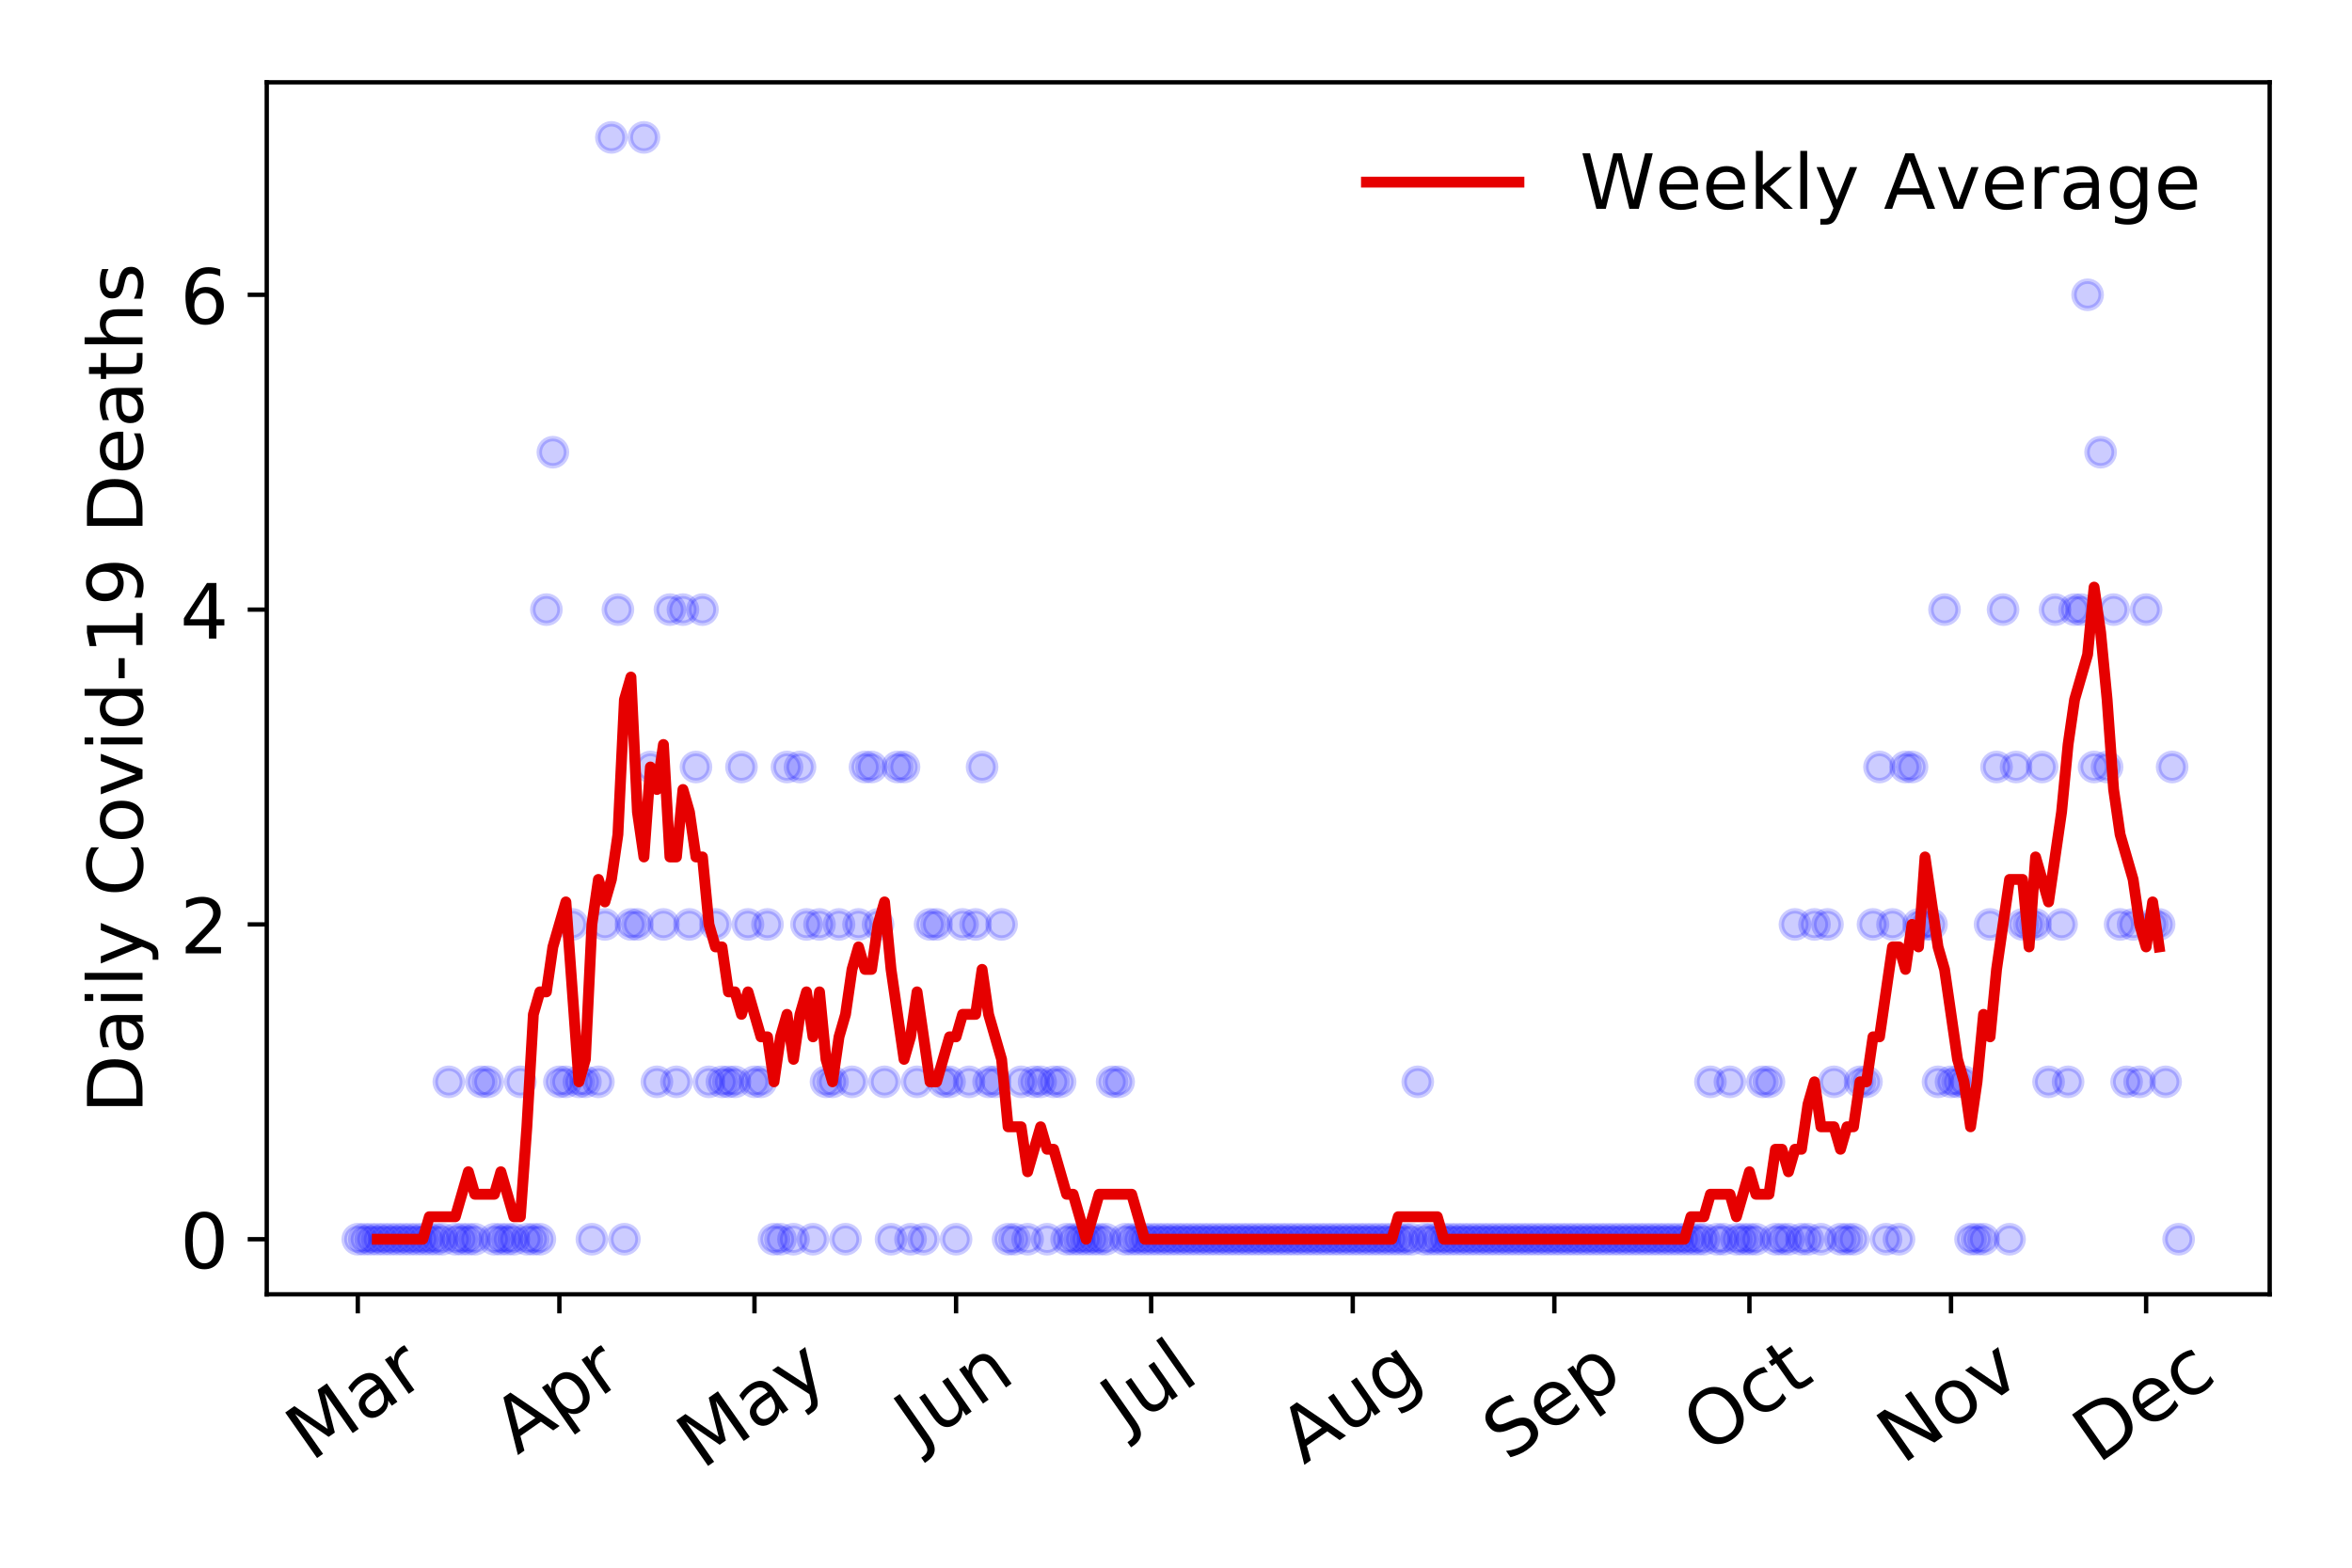 <?xml version="1.0" encoding="utf-8" standalone="no"?>
<!DOCTYPE svg PUBLIC "-//W3C//DTD SVG 1.1//EN"
  "http://www.w3.org/Graphics/SVG/1.1/DTD/svg11.dtd">
<!-- Created with matplotlib (https://matplotlib.org/) -->
<svg height="288pt" version="1.1" viewBox="0 0 432 288" width="432pt" xmlns="http://www.w3.org/2000/svg" xmlns:xlink="http://www.w3.org/1999/xlink">
 <defs>
  <style type="text/css">
*{stroke-linecap:butt;stroke-linejoin:round;}
  </style>
 </defs>
 <g id="figure_1">
  <g id="patch_1">
   <path d="M 0 288 
L 432 288 
L 432 0 
L 0 0 
z
" style="fill:#ffffff;"/>
  </g>
  <g id="axes_1">
   <g id="patch_2">
    <path d="M 48.995 237.778 
L 416.88 237.778 
L 416.88 15.12 
L 48.995 15.12 
z
" style="fill:#ffffff;"/>
   </g>
   <g id="matplotlib.axis_1">
    <g id="xtick_1">
     <g id="line2d_1">
      <defs>
       <path d="M 0 0 
L 0 3.5 
" id="m656b3eed3b" style="stroke:#000000;stroke-width:0.8;"/>
      </defs>
      <g>
       <use style="stroke:#000000;stroke-width:0.8;" x="65.717" xlink:href="#m656b3eed3b" y="237.778"/>
      </g>
     </g>
     <g id="text_1">
      <!-- Mar -->
      <defs>
       <path d="M 9.812 72.906 
L 24.516 72.906 
L 43.109 23.297 
L 61.812 72.906 
L 76.516 72.906 
L 76.516 0 
L 66.891 0 
L 66.891 64.016 
L 48.094 14.016 
L 38.188 14.016 
L 19.391 64.016 
L 19.391 0 
L 9.812 0 
z
" id="DejaVuSans-77"/>
       <path d="M 34.281 27.484 
Q 23.391 27.484 19.188 25 
Q 14.984 22.516 14.984 16.5 
Q 14.984 11.719 18.141 8.906 
Q 21.297 6.109 26.703 6.109 
Q 34.188 6.109 38.703 11.406 
Q 43.219 16.703 43.219 25.484 
L 43.219 27.484 
z
M 52.203 31.203 
L 52.203 0 
L 43.219 0 
L 43.219 8.297 
Q 40.141 3.328 35.547 0.953 
Q 30.953 -1.422 24.312 -1.422 
Q 15.922 -1.422 10.953 3.297 
Q 6 8.016 6 15.922 
Q 6 25.141 12.172 29.828 
Q 18.359 34.516 30.609 34.516 
L 43.219 34.516 
L 43.219 35.406 
Q 43.219 41.609 39.141 45 
Q 35.062 48.391 27.688 48.391 
Q 23 48.391 18.547 47.266 
Q 14.109 46.141 10.016 43.891 
L 10.016 52.203 
Q 14.938 54.109 19.578 55.047 
Q 24.219 56 28.609 56 
Q 40.484 56 46.344 49.844 
Q 52.203 43.703 52.203 31.203 
z
" id="DejaVuSans-97"/>
       <path d="M 41.109 46.297 
Q 39.594 47.172 37.812 47.578 
Q 36.031 48 33.891 48 
Q 26.266 48 22.188 43.047 
Q 18.109 38.094 18.109 28.812 
L 18.109 0 
L 9.078 0 
L 9.078 54.688 
L 18.109 54.688 
L 18.109 46.188 
Q 20.953 51.172 25.484 53.578 
Q 30.031 56 36.531 56 
Q 37.453 56 38.578 55.875 
Q 39.703 55.766 41.062 55.516 
z
" id="DejaVuSans-114"/>
      </defs>
      <g transform="translate(57.114 268.643)rotate(-35)scale(0.14 -0.14)">
       <use xlink:href="#DejaVuSans-77"/>
       <use x="86.279" xlink:href="#DejaVuSans-97"/>
       <use x="147.559" xlink:href="#DejaVuSans-114"/>
      </g>
     </g>
    </g>
    <g id="xtick_2">
     <g id="line2d_2">
      <g>
       <use style="stroke:#000000;stroke-width:0.8;" x="102.744" xlink:href="#m656b3eed3b" y="237.778"/>
      </g>
     </g>
     <g id="text_2">
      <!-- Apr -->
      <defs>
       <path d="M 34.188 63.188 
L 20.797 26.906 
L 47.609 26.906 
z
M 28.609 72.906 
L 39.797 72.906 
L 67.578 0 
L 57.328 0 
L 50.688 18.703 
L 17.828 18.703 
L 11.188 0 
L 0.781 0 
z
" id="DejaVuSans-65"/>
       <path d="M 18.109 8.203 
L 18.109 -20.797 
L 9.078 -20.797 
L 9.078 54.688 
L 18.109 54.688 
L 18.109 46.391 
Q 20.953 51.266 25.266 53.625 
Q 29.594 56 35.594 56 
Q 45.562 56 51.781 48.094 
Q 58.016 40.188 58.016 27.297 
Q 58.016 14.406 51.781 6.484 
Q 45.562 -1.422 35.594 -1.422 
Q 29.594 -1.422 25.266 0.953 
Q 20.953 3.328 18.109 8.203 
z
M 48.688 27.297 
Q 48.688 37.203 44.609 42.844 
Q 40.531 48.484 33.406 48.484 
Q 26.266 48.484 22.188 42.844 
Q 18.109 37.203 18.109 27.297 
Q 18.109 17.391 22.188 11.75 
Q 26.266 6.109 33.406 6.109 
Q 40.531 6.109 44.609 11.75 
Q 48.688 17.391 48.688 27.297 
z
" id="DejaVuSans-112"/>
      </defs>
      <g transform="translate(95.04 267.384)rotate(-35)scale(0.14 -0.14)">
       <use xlink:href="#DejaVuSans-65"/>
       <use x="68.408" xlink:href="#DejaVuSans-112"/>
       <use x="131.885" xlink:href="#DejaVuSans-114"/>
      </g>
     </g>
    </g>
    <g id="xtick_3">
     <g id="line2d_3">
      <g>
       <use style="stroke:#000000;stroke-width:0.8;" x="138.577" xlink:href="#m656b3eed3b" y="237.778"/>
      </g>
     </g>
     <g id="text_3">
      <!-- May -->
      <defs>
       <path d="M 32.172 -5.078 
Q 28.375 -14.844 24.75 -17.812 
Q 21.141 -20.797 15.094 -20.797 
L 7.906 -20.797 
L 7.906 -13.281 
L 13.188 -13.281 
Q 16.891 -13.281 18.938 -11.516 
Q 21 -9.766 23.484 -3.219 
L 25.094 0.875 
L 2.984 54.688 
L 12.5 54.688 
L 29.594 11.922 
L 46.688 54.688 
L 56.203 54.688 
z
" id="DejaVuSans-121"/>
      </defs>
      <g transform="translate(128.938 270.094)rotate(-35)scale(0.14 -0.14)">
       <use xlink:href="#DejaVuSans-77"/>
       <use x="86.279" xlink:href="#DejaVuSans-97"/>
       <use x="147.559" xlink:href="#DejaVuSans-121"/>
      </g>
     </g>
    </g>
    <g id="xtick_4">
     <g id="line2d_4">
      <g>
       <use style="stroke:#000000;stroke-width:0.8;" x="175.605" xlink:href="#m656b3eed3b" y="237.778"/>
      </g>
     </g>
     <g id="text_4">
      <!-- Jun -->
      <defs>
       <path d="M 9.812 72.906 
L 19.672 72.906 
L 19.672 5.078 
Q 19.672 -8.109 14.672 -14.062 
Q 9.672 -20.016 -1.422 -20.016 
L -5.172 -20.016 
L -5.172 -11.719 
L -2.094 -11.719 
Q 4.438 -11.719 7.125 -8.047 
Q 9.812 -4.391 9.812 5.078 
z
" id="DejaVuSans-74"/>
       <path d="M 8.5 21.578 
L 8.5 54.688 
L 17.484 54.688 
L 17.484 21.922 
Q 17.484 14.156 20.5 10.266 
Q 23.531 6.391 29.594 6.391 
Q 36.859 6.391 41.078 11.031 
Q 45.312 15.672 45.312 23.688 
L 45.312 54.688 
L 54.297 54.688 
L 54.297 0 
L 45.312 0 
L 45.312 8.406 
Q 42.047 3.422 37.719 1 
Q 33.406 -1.422 27.688 -1.422 
Q 18.266 -1.422 13.375 4.438 
Q 8.5 10.297 8.5 21.578 
z
M 31.109 56 
z
" id="DejaVuSans-117"/>
       <path d="M 54.891 33.016 
L 54.891 0 
L 45.906 0 
L 45.906 32.719 
Q 45.906 40.484 42.875 44.328 
Q 39.844 48.188 33.797 48.188 
Q 26.516 48.188 22.312 43.547 
Q 18.109 38.922 18.109 30.906 
L 18.109 0 
L 9.078 0 
L 9.078 54.688 
L 18.109 54.688 
L 18.109 46.188 
Q 21.344 51.125 25.703 53.562 
Q 30.078 56 35.797 56 
Q 45.219 56 50.047 50.172 
Q 54.891 44.344 54.891 33.016 
z
" id="DejaVuSans-110"/>
      </defs>
      <g transform="translate(168.861 266.039)rotate(-35)scale(0.14 -0.14)">
       <use xlink:href="#DejaVuSans-74"/>
       <use x="29.492" xlink:href="#DejaVuSans-117"/>
       <use x="92.871" xlink:href="#DejaVuSans-110"/>
      </g>
     </g>
    </g>
    <g id="xtick_5">
     <g id="line2d_5">
      <g>
       <use style="stroke:#000000;stroke-width:0.8;" x="211.438" xlink:href="#m656b3eed3b" y="237.778"/>
      </g>
     </g>
     <g id="text_5">
      <!-- Jul -->
      <defs>
       <path d="M 9.422 75.984 
L 18.406 75.984 
L 18.406 0 
L 9.422 0 
z
" id="DejaVuSans-108"/>
      </defs>
      <g transform="translate(206.735 263.181)rotate(-35)scale(0.14 -0.14)">
       <use xlink:href="#DejaVuSans-74"/>
       <use x="29.492" xlink:href="#DejaVuSans-117"/>
       <use x="92.871" xlink:href="#DejaVuSans-108"/>
      </g>
     </g>
    </g>
    <g id="xtick_6">
     <g id="line2d_6">
      <g>
       <use style="stroke:#000000;stroke-width:0.8;" x="248.465" xlink:href="#m656b3eed3b" y="237.778"/>
      </g>
     </g>
     <g id="text_6">
      <!-- Aug -->
      <defs>
       <path d="M 45.406 27.984 
Q 45.406 37.75 41.375 43.109 
Q 37.359 48.484 30.078 48.484 
Q 22.859 48.484 18.828 43.109 
Q 14.797 37.75 14.797 27.984 
Q 14.797 18.266 18.828 12.891 
Q 22.859 7.516 30.078 7.516 
Q 37.359 7.516 41.375 12.891 
Q 45.406 18.266 45.406 27.984 
z
M 54.391 6.781 
Q 54.391 -7.172 48.188 -13.984 
Q 42 -20.797 29.203 -20.797 
Q 24.469 -20.797 20.266 -20.094 
Q 16.062 -19.391 12.109 -17.922 
L 12.109 -9.188 
Q 16.062 -11.328 19.922 -12.344 
Q 23.781 -13.375 27.781 -13.375 
Q 36.625 -13.375 41.016 -8.766 
Q 45.406 -4.156 45.406 5.172 
L 45.406 9.625 
Q 42.625 4.781 38.281 2.391 
Q 33.938 0 27.875 0 
Q 17.828 0 11.672 7.656 
Q 5.516 15.328 5.516 27.984 
Q 5.516 40.672 11.672 48.328 
Q 17.828 56 27.875 56 
Q 33.938 56 38.281 53.609 
Q 42.625 51.219 45.406 46.391 
L 45.406 54.688 
L 54.391 54.688 
z
" id="DejaVuSans-103"/>
      </defs>
      <g transform="translate(239.484 269.172)rotate(-35)scale(0.14 -0.14)">
       <use xlink:href="#DejaVuSans-65"/>
       <use x="68.408" xlink:href="#DejaVuSans-117"/>
       <use x="131.787" xlink:href="#DejaVuSans-103"/>
      </g>
     </g>
    </g>
    <g id="xtick_7">
     <g id="line2d_7">
      <g>
       <use style="stroke:#000000;stroke-width:0.8;" x="285.493" xlink:href="#m656b3eed3b" y="237.778"/>
      </g>
     </g>
     <g id="text_7">
      <!-- Sep -->
      <defs>
       <path d="M 53.516 70.516 
L 53.516 60.891 
Q 47.906 63.578 42.922 64.891 
Q 37.938 66.219 33.297 66.219 
Q 25.25 66.219 20.875 63.094 
Q 16.5 59.969 16.5 54.203 
Q 16.5 49.359 19.406 46.891 
Q 22.312 44.438 30.422 42.922 
L 36.375 41.703 
Q 47.406 39.594 52.656 34.297 
Q 57.906 29 57.906 20.125 
Q 57.906 9.516 50.797 4.047 
Q 43.703 -1.422 29.984 -1.422 
Q 24.812 -1.422 18.969 -0.25 
Q 13.141 0.922 6.891 3.219 
L 6.891 13.375 
Q 12.891 10.016 18.656 8.297 
Q 24.422 6.594 29.984 6.594 
Q 38.422 6.594 43.016 9.906 
Q 47.609 13.234 47.609 19.391 
Q 47.609 24.75 44.312 27.781 
Q 41.016 30.812 33.5 32.328 
L 27.484 33.5 
Q 16.453 35.688 11.516 40.375 
Q 6.594 45.062 6.594 53.422 
Q 6.594 63.094 13.406 68.656 
Q 20.219 74.219 32.172 74.219 
Q 37.312 74.219 42.625 73.281 
Q 47.953 72.359 53.516 70.516 
z
" id="DejaVuSans-83"/>
       <path d="M 56.203 29.594 
L 56.203 25.203 
L 14.891 25.203 
Q 15.484 15.922 20.484 11.062 
Q 25.484 6.203 34.422 6.203 
Q 39.594 6.203 44.453 7.469 
Q 49.312 8.734 54.109 11.281 
L 54.109 2.781 
Q 49.266 0.734 44.188 -0.344 
Q 39.109 -1.422 33.891 -1.422 
Q 20.797 -1.422 13.156 6.188 
Q 5.516 13.812 5.516 26.812 
Q 5.516 40.234 12.766 48.109 
Q 20.016 56 32.328 56 
Q 43.359 56 49.781 48.891 
Q 56.203 41.797 56.203 29.594 
z
M 47.219 32.234 
Q 47.125 39.594 43.094 43.984 
Q 39.062 48.391 32.422 48.391 
Q 24.906 48.391 20.391 44.141 
Q 15.875 39.891 15.188 32.172 
z
" id="DejaVuSans-101"/>
      </defs>
      <g transform="translate(276.9 268.629)rotate(-35)scale(0.14 -0.14)">
       <use xlink:href="#DejaVuSans-83"/>
       <use x="63.477" xlink:href="#DejaVuSans-101"/>
       <use x="125" xlink:href="#DejaVuSans-112"/>
      </g>
     </g>
    </g>
    <g id="xtick_8">
     <g id="line2d_8">
      <g>
       <use style="stroke:#000000;stroke-width:0.8;" x="321.325" xlink:href="#m656b3eed3b" y="237.778"/>
      </g>
     </g>
     <g id="text_8">
      <!-- Oct -->
      <defs>
       <path d="M 39.406 66.219 
Q 28.656 66.219 22.328 58.203 
Q 16.016 50.203 16.016 36.375 
Q 16.016 22.609 22.328 14.594 
Q 28.656 6.594 39.406 6.594 
Q 50.141 6.594 56.422 14.594 
Q 62.703 22.609 62.703 36.375 
Q 62.703 50.203 56.422 58.203 
Q 50.141 66.219 39.406 66.219 
z
M 39.406 74.219 
Q 54.734 74.219 63.906 63.938 
Q 73.094 53.656 73.094 36.375 
Q 73.094 19.141 63.906 8.859 
Q 54.734 -1.422 39.406 -1.422 
Q 24.031 -1.422 14.812 8.828 
Q 5.609 19.094 5.609 36.375 
Q 5.609 53.656 14.812 63.938 
Q 24.031 74.219 39.406 74.219 
z
" id="DejaVuSans-79"/>
       <path d="M 48.781 52.594 
L 48.781 44.188 
Q 44.969 46.297 41.141 47.344 
Q 37.312 48.391 33.406 48.391 
Q 24.656 48.391 19.812 42.844 
Q 14.984 37.312 14.984 27.297 
Q 14.984 17.281 19.812 11.734 
Q 24.656 6.203 33.406 6.203 
Q 37.312 6.203 41.141 7.25 
Q 44.969 8.297 48.781 10.406 
L 48.781 2.094 
Q 45.016 0.344 40.984 -0.531 
Q 36.969 -1.422 32.422 -1.422 
Q 20.062 -1.422 12.781 6.344 
Q 5.516 14.109 5.516 27.297 
Q 5.516 40.672 12.859 48.328 
Q 20.219 56 33.016 56 
Q 37.156 56 41.109 55.141 
Q 45.062 54.297 48.781 52.594 
z
" id="DejaVuSans-99"/>
       <path d="M 18.312 70.219 
L 18.312 54.688 
L 36.812 54.688 
L 36.812 47.703 
L 18.312 47.703 
L 18.312 18.016 
Q 18.312 11.328 20.141 9.422 
Q 21.969 7.516 27.594 7.516 
L 36.812 7.516 
L 36.812 0 
L 27.594 0 
Q 17.188 0 13.234 3.875 
Q 9.281 7.766 9.281 18.016 
L 9.281 47.703 
L 2.688 47.703 
L 2.688 54.688 
L 9.281 54.688 
L 9.281 70.219 
z
" id="DejaVuSans-116"/>
      </defs>
      <g transform="translate(313.627 267.377)rotate(-35)scale(0.14 -0.14)">
       <use xlink:href="#DejaVuSans-79"/>
       <use x="78.711" xlink:href="#DejaVuSans-99"/>
       <use x="133.691" xlink:href="#DejaVuSans-116"/>
      </g>
     </g>
    </g>
    <g id="xtick_9">
     <g id="line2d_9">
      <g>
       <use style="stroke:#000000;stroke-width:0.8;" x="358.353" xlink:href="#m656b3eed3b" y="237.778"/>
      </g>
     </g>
     <g id="text_9">
      <!-- Nov -->
      <defs>
       <path d="M 9.812 72.906 
L 23.094 72.906 
L 55.422 11.922 
L 55.422 72.906 
L 64.984 72.906 
L 64.984 0 
L 51.703 0 
L 19.391 60.984 
L 19.391 0 
L 9.812 0 
z
" id="DejaVuSans-78"/>
       <path d="M 30.609 48.391 
Q 23.391 48.391 19.188 42.75 
Q 14.984 37.109 14.984 27.297 
Q 14.984 17.484 19.156 11.844 
Q 23.344 6.203 30.609 6.203 
Q 37.797 6.203 41.984 11.859 
Q 46.188 17.531 46.188 27.297 
Q 46.188 37.016 41.984 42.703 
Q 37.797 48.391 30.609 48.391 
z
M 30.609 56 
Q 42.328 56 49.016 48.375 
Q 55.719 40.766 55.719 27.297 
Q 55.719 13.875 49.016 6.219 
Q 42.328 -1.422 30.609 -1.422 
Q 18.844 -1.422 12.172 6.219 
Q 5.516 13.875 5.516 27.297 
Q 5.516 40.766 12.172 48.375 
Q 18.844 56 30.609 56 
z
" id="DejaVuSans-111"/>
       <path d="M 2.984 54.688 
L 12.5 54.688 
L 29.594 8.797 
L 46.688 54.688 
L 56.203 54.688 
L 35.688 0 
L 23.484 0 
z
" id="DejaVuSans-118"/>
      </defs>
      <g transform="translate(349.376 269.166)rotate(-35)scale(0.14 -0.14)">
       <use xlink:href="#DejaVuSans-78"/>
       <use x="74.805" xlink:href="#DejaVuSans-111"/>
       <use x="135.986" xlink:href="#DejaVuSans-118"/>
      </g>
     </g>
    </g>
    <g id="xtick_10">
     <g id="line2d_10">
      <g>
       <use style="stroke:#000000;stroke-width:0.8;" x="394.186" xlink:href="#m656b3eed3b" y="237.778"/>
      </g>
     </g>
     <g id="text_10">
      <!-- Dec -->
      <defs>
       <path d="M 19.672 64.797 
L 19.672 8.109 
L 31.594 8.109 
Q 46.688 8.109 53.688 14.938 
Q 60.688 21.781 60.688 36.531 
Q 60.688 51.172 53.688 57.984 
Q 46.688 64.797 31.594 64.797 
z
M 9.812 72.906 
L 30.078 72.906 
Q 51.266 72.906 61.172 64.094 
Q 71.094 55.281 71.094 36.531 
Q 71.094 17.672 61.125 8.828 
Q 51.172 0 30.078 0 
L 9.812 0 
z
" id="DejaVuSans-68"/>
      </defs>
      <g transform="translate(385.305 269.032)rotate(-35)scale(0.14 -0.14)">
       <use xlink:href="#DejaVuSans-68"/>
       <use x="77.002" xlink:href="#DejaVuSans-101"/>
       <use x="138.525" xlink:href="#DejaVuSans-99"/>
      </g>
     </g>
    </g>
   </g>
   <g id="matplotlib.axis_2">
    <g id="ytick_1">
     <g id="line2d_11">
      <defs>
       <path d="M 0 0 
L -3.5 0 
" id="mde1d88eaa8" style="stroke:#000000;stroke-width:0.8;"/>
      </defs>
      <g>
       <use style="stroke:#000000;stroke-width:0.8;" x="48.995" xlink:href="#mde1d88eaa8" y="227.657"/>
      </g>
     </g>
     <g id="text_11">
      <!-- 0 -->
      <defs>
       <path d="M 31.781 66.406 
Q 24.172 66.406 20.328 58.906 
Q 16.5 51.422 16.5 36.375 
Q 16.5 21.391 20.328 13.891 
Q 24.172 6.391 31.781 6.391 
Q 39.453 6.391 43.281 13.891 
Q 47.125 21.391 47.125 36.375 
Q 47.125 51.422 43.281 58.906 
Q 39.453 66.406 31.781 66.406 
z
M 31.781 74.219 
Q 44.047 74.219 50.516 64.516 
Q 56.984 54.828 56.984 36.375 
Q 56.984 17.969 50.516 8.266 
Q 44.047 -1.422 31.781 -1.422 
Q 19.531 -1.422 13.062 8.266 
Q 6.594 17.969 6.594 36.375 
Q 6.594 54.828 13.062 64.516 
Q 19.531 74.219 31.781 74.219 
z
" id="DejaVuSans-48"/>
      </defs>
      <g transform="translate(33.087 232.976)scale(0.14 -0.14)">
       <use xlink:href="#DejaVuSans-48"/>
      </g>
     </g>
    </g>
    <g id="ytick_2">
     <g id="line2d_12">
      <g>
       <use style="stroke:#000000;stroke-width:0.8;" x="48.995" xlink:href="#mde1d88eaa8" y="169.824"/>
      </g>
     </g>
     <g id="text_12">
      <!-- 2 -->
      <defs>
       <path d="M 19.188 8.297 
L 53.609 8.297 
L 53.609 0 
L 7.328 0 
L 7.328 8.297 
Q 12.938 14.109 22.625 23.891 
Q 32.328 33.688 34.812 36.531 
Q 39.547 41.844 41.422 45.531 
Q 43.312 49.219 43.312 52.781 
Q 43.312 58.594 39.234 62.25 
Q 35.156 65.922 28.609 65.922 
Q 23.969 65.922 18.812 64.312 
Q 13.672 62.703 7.812 59.422 
L 7.812 69.391 
Q 13.766 71.781 18.938 73 
Q 24.125 74.219 28.422 74.219 
Q 39.75 74.219 46.484 68.547 
Q 53.219 62.891 53.219 53.422 
Q 53.219 48.922 51.531 44.891 
Q 49.859 40.875 45.406 35.406 
Q 44.188 33.984 37.641 27.219 
Q 31.109 20.453 19.188 8.297 
z
" id="DejaVuSans-50"/>
      </defs>
      <g transform="translate(33.087 175.143)scale(0.14 -0.14)">
       <use xlink:href="#DejaVuSans-50"/>
      </g>
     </g>
    </g>
    <g id="ytick_3">
     <g id="line2d_13">
      <g>
       <use style="stroke:#000000;stroke-width:0.8;" x="48.995" xlink:href="#mde1d88eaa8" y="111.991"/>
      </g>
     </g>
     <g id="text_13">
      <!-- 4 -->
      <defs>
       <path d="M 37.797 64.312 
L 12.891 25.391 
L 37.797 25.391 
z
M 35.203 72.906 
L 47.609 72.906 
L 47.609 25.391 
L 58.016 25.391 
L 58.016 17.188 
L 47.609 17.188 
L 47.609 0 
L 37.797 0 
L 37.797 17.188 
L 4.891 17.188 
L 4.891 26.703 
z
" id="DejaVuSans-52"/>
      </defs>
      <g transform="translate(33.087 117.31)scale(0.14 -0.14)">
       <use xlink:href="#DejaVuSans-52"/>
      </g>
     </g>
    </g>
    <g id="ytick_4">
     <g id="line2d_14">
      <g>
       <use style="stroke:#000000;stroke-width:0.8;" x="48.995" xlink:href="#mde1d88eaa8" y="54.157"/>
      </g>
     </g>
     <g id="text_14">
      <!-- 6 -->
      <defs>
       <path d="M 33.016 40.375 
Q 26.375 40.375 22.484 35.828 
Q 18.609 31.297 18.609 23.391 
Q 18.609 15.531 22.484 10.953 
Q 26.375 6.391 33.016 6.391 
Q 39.656 6.391 43.531 10.953 
Q 47.406 15.531 47.406 23.391 
Q 47.406 31.297 43.531 35.828 
Q 39.656 40.375 33.016 40.375 
z
M 52.594 71.297 
L 52.594 62.312 
Q 48.875 64.062 45.094 64.984 
Q 41.312 65.922 37.594 65.922 
Q 27.828 65.922 22.672 59.328 
Q 17.531 52.734 16.797 39.406 
Q 19.672 43.656 24.016 45.922 
Q 28.375 48.188 33.594 48.188 
Q 44.578 48.188 50.953 41.516 
Q 57.328 34.859 57.328 23.391 
Q 57.328 12.156 50.688 5.359 
Q 44.047 -1.422 33.016 -1.422 
Q 20.359 -1.422 13.672 8.266 
Q 6.984 17.969 6.984 36.375 
Q 6.984 53.656 15.188 63.938 
Q 23.391 74.219 37.203 74.219 
Q 40.922 74.219 44.703 73.484 
Q 48.484 72.75 52.594 71.297 
z
" id="DejaVuSans-54"/>
      </defs>
      <g transform="translate(33.087 59.476)scale(0.14 -0.14)">
       <use xlink:href="#DejaVuSans-54"/>
      </g>
     </g>
    </g>
    <g id="text_15">
     <!-- Daily Covid-19 Deaths -->
     <defs>
      <path d="M 9.422 54.688 
L 18.406 54.688 
L 18.406 0 
L 9.422 0 
z
M 9.422 75.984 
L 18.406 75.984 
L 18.406 64.594 
L 9.422 64.594 
z
" id="DejaVuSans-105"/>
      <path id="DejaVuSans-32"/>
      <path d="M 64.406 67.281 
L 64.406 56.891 
Q 59.422 61.531 53.781 63.812 
Q 48.141 66.109 41.797 66.109 
Q 29.297 66.109 22.656 58.469 
Q 16.016 50.828 16.016 36.375 
Q 16.016 21.969 22.656 14.328 
Q 29.297 6.688 41.797 6.688 
Q 48.141 6.688 53.781 8.984 
Q 59.422 11.281 64.406 15.922 
L 64.406 5.609 
Q 59.234 2.094 53.438 0.328 
Q 47.656 -1.422 41.219 -1.422 
Q 24.656 -1.422 15.125 8.703 
Q 5.609 18.844 5.609 36.375 
Q 5.609 53.953 15.125 64.078 
Q 24.656 74.219 41.219 74.219 
Q 47.75 74.219 53.531 72.484 
Q 59.328 70.75 64.406 67.281 
z
" id="DejaVuSans-67"/>
      <path d="M 45.406 46.391 
L 45.406 75.984 
L 54.391 75.984 
L 54.391 0 
L 45.406 0 
L 45.406 8.203 
Q 42.578 3.328 38.25 0.953 
Q 33.938 -1.422 27.875 -1.422 
Q 17.969 -1.422 11.734 6.484 
Q 5.516 14.406 5.516 27.297 
Q 5.516 40.188 11.734 48.094 
Q 17.969 56 27.875 56 
Q 33.938 56 38.25 53.625 
Q 42.578 51.266 45.406 46.391 
z
M 14.797 27.297 
Q 14.797 17.391 18.875 11.75 
Q 22.953 6.109 30.078 6.109 
Q 37.203 6.109 41.297 11.75 
Q 45.406 17.391 45.406 27.297 
Q 45.406 37.203 41.297 42.844 
Q 37.203 48.484 30.078 48.484 
Q 22.953 48.484 18.875 42.844 
Q 14.797 37.203 14.797 27.297 
z
" id="DejaVuSans-100"/>
      <path d="M 4.891 31.391 
L 31.203 31.391 
L 31.203 23.391 
L 4.891 23.391 
z
" id="DejaVuSans-45"/>
      <path d="M 12.406 8.297 
L 28.516 8.297 
L 28.516 63.922 
L 10.984 60.406 
L 10.984 69.391 
L 28.422 72.906 
L 38.281 72.906 
L 38.281 8.297 
L 54.391 8.297 
L 54.391 0 
L 12.406 0 
z
" id="DejaVuSans-49"/>
      <path d="M 10.984 1.516 
L 10.984 10.5 
Q 14.703 8.734 18.5 7.812 
Q 22.312 6.891 25.984 6.891 
Q 35.75 6.891 40.891 13.453 
Q 46.047 20.016 46.781 33.406 
Q 43.953 29.203 39.594 26.953 
Q 35.25 24.703 29.984 24.703 
Q 19.047 24.703 12.672 31.312 
Q 6.297 37.938 6.297 49.422 
Q 6.297 60.641 12.938 67.422 
Q 19.578 74.219 30.609 74.219 
Q 43.266 74.219 49.922 64.516 
Q 56.594 54.828 56.594 36.375 
Q 56.594 19.141 48.406 8.859 
Q 40.234 -1.422 26.422 -1.422 
Q 22.703 -1.422 18.891 -0.688 
Q 15.094 0.047 10.984 1.516 
z
M 30.609 32.422 
Q 37.25 32.422 41.125 36.953 
Q 45.016 41.5 45.016 49.422 
Q 45.016 57.281 41.125 61.844 
Q 37.25 66.406 30.609 66.406 
Q 23.969 66.406 20.094 61.844 
Q 16.219 57.281 16.219 49.422 
Q 16.219 41.5 20.094 36.953 
Q 23.969 32.422 30.609 32.422 
z
" id="DejaVuSans-57"/>
      <path d="M 54.891 33.016 
L 54.891 0 
L 45.906 0 
L 45.906 32.719 
Q 45.906 40.484 42.875 44.328 
Q 39.844 48.188 33.797 48.188 
Q 26.516 48.188 22.312 43.547 
Q 18.109 38.922 18.109 30.906 
L 18.109 0 
L 9.078 0 
L 9.078 75.984 
L 18.109 75.984 
L 18.109 46.188 
Q 21.344 51.125 25.703 53.562 
Q 30.078 56 35.797 56 
Q 45.219 56 50.047 50.172 
Q 54.891 44.344 54.891 33.016 
z
" id="DejaVuSans-104"/>
      <path d="M 44.281 53.078 
L 44.281 44.578 
Q 40.484 46.531 36.375 47.5 
Q 32.281 48.484 27.875 48.484 
Q 21.188 48.484 17.844 46.438 
Q 14.5 44.391 14.5 40.281 
Q 14.5 37.156 16.891 35.375 
Q 19.281 33.594 26.516 31.984 
L 29.594 31.297 
Q 39.156 29.25 43.188 25.516 
Q 47.219 21.781 47.219 15.094 
Q 47.219 7.469 41.188 3.016 
Q 35.156 -1.422 24.609 -1.422 
Q 20.219 -1.422 15.453 -0.562 
Q 10.688 0.297 5.422 2 
L 5.422 11.281 
Q 10.406 8.688 15.234 7.391 
Q 20.062 6.109 24.812 6.109 
Q 31.156 6.109 34.562 8.281 
Q 37.984 10.453 37.984 14.406 
Q 37.984 18.062 35.516 20.016 
Q 33.062 21.969 24.703 23.781 
L 21.578 24.516 
Q 13.234 26.266 9.516 29.906 
Q 5.812 33.547 5.812 39.891 
Q 5.812 47.609 11.281 51.797 
Q 16.75 56 26.812 56 
Q 31.781 56 36.172 55.266 
Q 40.578 54.547 44.281 53.078 
z
" id="DejaVuSans-115"/>
     </defs>
     <g transform="translate(26.176 204.56)rotate(-90)scale(0.14 -0.14)">
      <use xlink:href="#DejaVuSans-68"/>
      <use x="77.002" xlink:href="#DejaVuSans-97"/>
      <use x="138.281" xlink:href="#DejaVuSans-105"/>
      <use x="166.064" xlink:href="#DejaVuSans-108"/>
      <use x="193.848" xlink:href="#DejaVuSans-121"/>
      <use x="253.027" xlink:href="#DejaVuSans-32"/>
      <use x="284.814" xlink:href="#DejaVuSans-67"/>
      <use x="354.639" xlink:href="#DejaVuSans-111"/>
      <use x="415.82" xlink:href="#DejaVuSans-118"/>
      <use x="475" xlink:href="#DejaVuSans-105"/>
      <use x="502.783" xlink:href="#DejaVuSans-100"/>
      <use x="566.26" xlink:href="#DejaVuSans-45"/>
      <use x="602.344" xlink:href="#DejaVuSans-49"/>
      <use x="665.967" xlink:href="#DejaVuSans-57"/>
      <use x="729.59" xlink:href="#DejaVuSans-32"/>
      <use x="761.377" xlink:href="#DejaVuSans-68"/>
      <use x="838.379" xlink:href="#DejaVuSans-101"/>
      <use x="899.902" xlink:href="#DejaVuSans-97"/>
      <use x="961.182" xlink:href="#DejaVuSans-116"/>
      <use x="1000.391" xlink:href="#DejaVuSans-104"/>
      <use x="1063.77" xlink:href="#DejaVuSans-115"/>
     </g>
    </g>
   </g>
   <g id="line2d_15">
    <defs>
     <path d="M 0 2.5 
C 0.663 2.5 1.299 2.237 1.768 1.768 
C 2.237 1.299 2.5 0.663 2.5 0 
C 2.5 -0.663 2.237 -1.299 1.768 -1.768 
C 1.299 -2.237 0.663 -2.5 0 -2.5 
C -0.663 -2.5 -1.299 -2.237 -1.768 -1.768 
C -2.237 -1.299 -2.5 -0.663 -2.5 0 
C -2.5 0.663 -2.237 1.299 -1.768 1.768 
C -1.299 2.237 -0.663 2.5 0 2.5 
z
" id="m4cdd4471e9" style="stroke:#0000ff;stroke-opacity:0.2;"/>
    </defs>
    <g clip-path="url(#p5b3bdfe075)">
     <use style="fill:#0000ff;fill-opacity:0.2;stroke:#0000ff;stroke-opacity:0.2;" x="65.717" xlink:href="#m4cdd4471e9" y="227.657"/>
     <use style="fill:#0000ff;fill-opacity:0.2;stroke:#0000ff;stroke-opacity:0.2;" x="66.911" xlink:href="#m4cdd4471e9" y="227.657"/>
     <use style="fill:#0000ff;fill-opacity:0.2;stroke:#0000ff;stroke-opacity:0.2;" x="68.106" xlink:href="#m4cdd4471e9" y="227.657"/>
     <use style="fill:#0000ff;fill-opacity:0.2;stroke:#0000ff;stroke-opacity:0.2;" x="69.3" xlink:href="#m4cdd4471e9" y="227.657"/>
     <use style="fill:#0000ff;fill-opacity:0.2;stroke:#0000ff;stroke-opacity:0.2;" x="70.495" xlink:href="#m4cdd4471e9" y="227.657"/>
     <use style="fill:#0000ff;fill-opacity:0.2;stroke:#0000ff;stroke-opacity:0.2;" x="71.689" xlink:href="#m4cdd4471e9" y="227.657"/>
     <use style="fill:#0000ff;fill-opacity:0.2;stroke:#0000ff;stroke-opacity:0.2;" x="72.884" xlink:href="#m4cdd4471e9" y="227.657"/>
     <use style="fill:#0000ff;fill-opacity:0.2;stroke:#0000ff;stroke-opacity:0.2;" x="74.078" xlink:href="#m4cdd4471e9" y="227.657"/>
     <use style="fill:#0000ff;fill-opacity:0.2;stroke:#0000ff;stroke-opacity:0.2;" x="75.272" xlink:href="#m4cdd4471e9" y="227.657"/>
     <use style="fill:#0000ff;fill-opacity:0.2;stroke:#0000ff;stroke-opacity:0.2;" x="76.467" xlink:href="#m4cdd4471e9" y="227.657"/>
     <use style="fill:#0000ff;fill-opacity:0.2;stroke:#0000ff;stroke-opacity:0.2;" x="77.661" xlink:href="#m4cdd4471e9" y="227.657"/>
     <use style="fill:#0000ff;fill-opacity:0.2;stroke:#0000ff;stroke-opacity:0.2;" x="78.856" xlink:href="#m4cdd4471e9" y="227.657"/>
     <use style="fill:#0000ff;fill-opacity:0.2;stroke:#0000ff;stroke-opacity:0.2;" x="80.05" xlink:href="#m4cdd4471e9" y="227.657"/>
     <use style="fill:#0000ff;fill-opacity:0.2;stroke:#0000ff;stroke-opacity:0.2;" x="81.245" xlink:href="#m4cdd4471e9" y="227.657"/>
     <use style="fill:#0000ff;fill-opacity:0.2;stroke:#0000ff;stroke-opacity:0.2;" x="82.439" xlink:href="#m4cdd4471e9" y="198.741"/>
     <use style="fill:#0000ff;fill-opacity:0.2;stroke:#0000ff;stroke-opacity:0.2;" x="83.634" xlink:href="#m4cdd4471e9" y="227.657"/>
     <use style="fill:#0000ff;fill-opacity:0.2;stroke:#0000ff;stroke-opacity:0.2;" x="84.828" xlink:href="#m4cdd4471e9" y="227.657"/>
     <use style="fill:#0000ff;fill-opacity:0.2;stroke:#0000ff;stroke-opacity:0.2;" x="86.022" xlink:href="#m4cdd4471e9" y="227.657"/>
     <use style="fill:#0000ff;fill-opacity:0.2;stroke:#0000ff;stroke-opacity:0.2;" x="87.217" xlink:href="#m4cdd4471e9" y="227.657"/>
     <use style="fill:#0000ff;fill-opacity:0.2;stroke:#0000ff;stroke-opacity:0.2;" x="88.411" xlink:href="#m4cdd4471e9" y="198.741"/>
     <use style="fill:#0000ff;fill-opacity:0.2;stroke:#0000ff;stroke-opacity:0.2;" x="89.606" xlink:href="#m4cdd4471e9" y="198.741"/>
     <use style="fill:#0000ff;fill-opacity:0.2;stroke:#0000ff;stroke-opacity:0.2;" x="90.8" xlink:href="#m4cdd4471e9" y="227.657"/>
     <use style="fill:#0000ff;fill-opacity:0.2;stroke:#0000ff;stroke-opacity:0.2;" x="91.995" xlink:href="#m4cdd4471e9" y="227.657"/>
     <use style="fill:#0000ff;fill-opacity:0.2;stroke:#0000ff;stroke-opacity:0.2;" x="93.189" xlink:href="#m4cdd4471e9" y="227.657"/>
     <use style="fill:#0000ff;fill-opacity:0.2;stroke:#0000ff;stroke-opacity:0.2;" x="94.383" xlink:href="#m4cdd4471e9" y="227.657"/>
     <use style="fill:#0000ff;fill-opacity:0.2;stroke:#0000ff;stroke-opacity:0.2;" x="95.578" xlink:href="#m4cdd4471e9" y="198.741"/>
     <use style="fill:#0000ff;fill-opacity:0.2;stroke:#0000ff;stroke-opacity:0.2;" x="96.772" xlink:href="#m4cdd4471e9" y="227.657"/>
     <use style="fill:#0000ff;fill-opacity:0.2;stroke:#0000ff;stroke-opacity:0.2;" x="97.967" xlink:href="#m4cdd4471e9" y="227.657"/>
     <use style="fill:#0000ff;fill-opacity:0.2;stroke:#0000ff;stroke-opacity:0.2;" x="99.161" xlink:href="#m4cdd4471e9" y="227.657"/>
     <use style="fill:#0000ff;fill-opacity:0.2;stroke:#0000ff;stroke-opacity:0.2;" x="100.356" xlink:href="#m4cdd4471e9" y="111.991"/>
     <use style="fill:#0000ff;fill-opacity:0.2;stroke:#0000ff;stroke-opacity:0.2;" x="101.55" xlink:href="#m4cdd4471e9" y="83.074"/>
     <use style="fill:#0000ff;fill-opacity:0.2;stroke:#0000ff;stroke-opacity:0.2;" x="102.744" xlink:href="#m4cdd4471e9" y="198.741"/>
     <use style="fill:#0000ff;fill-opacity:0.2;stroke:#0000ff;stroke-opacity:0.2;" x="103.939" xlink:href="#m4cdd4471e9" y="198.741"/>
     <use style="fill:#0000ff;fill-opacity:0.2;stroke:#0000ff;stroke-opacity:0.2;" x="105.133" xlink:href="#m4cdd4471e9" y="169.824"/>
     <use style="fill:#0000ff;fill-opacity:0.2;stroke:#0000ff;stroke-opacity:0.2;" x="106.328" xlink:href="#m4cdd4471e9" y="198.741"/>
     <use style="fill:#0000ff;fill-opacity:0.2;stroke:#0000ff;stroke-opacity:0.2;" x="107.522" xlink:href="#m4cdd4471e9" y="198.741"/>
     <use style="fill:#0000ff;fill-opacity:0.2;stroke:#0000ff;stroke-opacity:0.2;" x="108.717" xlink:href="#m4cdd4471e9" y="227.657"/>
     <use style="fill:#0000ff;fill-opacity:0.2;stroke:#0000ff;stroke-opacity:0.2;" x="109.911" xlink:href="#m4cdd4471e9" y="198.741"/>
     <use style="fill:#0000ff;fill-opacity:0.2;stroke:#0000ff;stroke-opacity:0.2;" x="111.105" xlink:href="#m4cdd4471e9" y="169.824"/>
     <use style="fill:#0000ff;fill-opacity:0.2;stroke:#0000ff;stroke-opacity:0.2;" x="112.3" xlink:href="#m4cdd4471e9" y="25.241"/>
     <use style="fill:#0000ff;fill-opacity:0.2;stroke:#0000ff;stroke-opacity:0.2;" x="113.494" xlink:href="#m4cdd4471e9" y="111.991"/>
     <use style="fill:#0000ff;fill-opacity:0.2;stroke:#0000ff;stroke-opacity:0.2;" x="114.689" xlink:href="#m4cdd4471e9" y="227.657"/>
     <use style="fill:#0000ff;fill-opacity:0.2;stroke:#0000ff;stroke-opacity:0.2;" x="115.883" xlink:href="#m4cdd4471e9" y="169.824"/>
     <use style="fill:#0000ff;fill-opacity:0.2;stroke:#0000ff;stroke-opacity:0.2;" x="117.078" xlink:href="#m4cdd4471e9" y="169.824"/>
     <use style="fill:#0000ff;fill-opacity:0.2;stroke:#0000ff;stroke-opacity:0.2;" x="118.272" xlink:href="#m4cdd4471e9" y="25.241"/>
     <use style="fill:#0000ff;fill-opacity:0.2;stroke:#0000ff;stroke-opacity:0.2;" x="119.466" xlink:href="#m4cdd4471e9" y="140.907"/>
     <use style="fill:#0000ff;fill-opacity:0.2;stroke:#0000ff;stroke-opacity:0.2;" x="120.661" xlink:href="#m4cdd4471e9" y="198.741"/>
     <use style="fill:#0000ff;fill-opacity:0.2;stroke:#0000ff;stroke-opacity:0.2;" x="121.855" xlink:href="#m4cdd4471e9" y="169.824"/>
     <use style="fill:#0000ff;fill-opacity:0.2;stroke:#0000ff;stroke-opacity:0.2;" x="123.05" xlink:href="#m4cdd4471e9" y="111.991"/>
     <use style="fill:#0000ff;fill-opacity:0.2;stroke:#0000ff;stroke-opacity:0.2;" x="124.244" xlink:href="#m4cdd4471e9" y="198.741"/>
     <use style="fill:#0000ff;fill-opacity:0.2;stroke:#0000ff;stroke-opacity:0.2;" x="125.439" xlink:href="#m4cdd4471e9" y="111.991"/>
     <use style="fill:#0000ff;fill-opacity:0.2;stroke:#0000ff;stroke-opacity:0.2;" x="126.633" xlink:href="#m4cdd4471e9" y="169.824"/>
     <use style="fill:#0000ff;fill-opacity:0.2;stroke:#0000ff;stroke-opacity:0.2;" x="127.828" xlink:href="#m4cdd4471e9" y="140.907"/>
     <use style="fill:#0000ff;fill-opacity:0.2;stroke:#0000ff;stroke-opacity:0.2;" x="129.022" xlink:href="#m4cdd4471e9" y="111.991"/>
     <use style="fill:#0000ff;fill-opacity:0.2;stroke:#0000ff;stroke-opacity:0.2;" x="130.216" xlink:href="#m4cdd4471e9" y="198.741"/>
     <use style="fill:#0000ff;fill-opacity:0.2;stroke:#0000ff;stroke-opacity:0.2;" x="131.411" xlink:href="#m4cdd4471e9" y="169.824"/>
     <use style="fill:#0000ff;fill-opacity:0.2;stroke:#0000ff;stroke-opacity:0.2;" x="132.605" xlink:href="#m4cdd4471e9" y="198.741"/>
     <use style="fill:#0000ff;fill-opacity:0.2;stroke:#0000ff;stroke-opacity:0.2;" x="133.8" xlink:href="#m4cdd4471e9" y="198.741"/>
     <use style="fill:#0000ff;fill-opacity:0.2;stroke:#0000ff;stroke-opacity:0.2;" x="134.994" xlink:href="#m4cdd4471e9" y="198.741"/>
     <use style="fill:#0000ff;fill-opacity:0.2;stroke:#0000ff;stroke-opacity:0.2;" x="136.189" xlink:href="#m4cdd4471e9" y="140.907"/>
     <use style="fill:#0000ff;fill-opacity:0.2;stroke:#0000ff;stroke-opacity:0.2;" x="137.383" xlink:href="#m4cdd4471e9" y="169.824"/>
     <use style="fill:#0000ff;fill-opacity:0.2;stroke:#0000ff;stroke-opacity:0.2;" x="138.577" xlink:href="#m4cdd4471e9" y="198.741"/>
     <use style="fill:#0000ff;fill-opacity:0.2;stroke:#0000ff;stroke-opacity:0.2;" x="139.772" xlink:href="#m4cdd4471e9" y="198.741"/>
     <use style="fill:#0000ff;fill-opacity:0.2;stroke:#0000ff;stroke-opacity:0.2;" x="140.966" xlink:href="#m4cdd4471e9" y="169.824"/>
     <use style="fill:#0000ff;fill-opacity:0.2;stroke:#0000ff;stroke-opacity:0.2;" x="142.161" xlink:href="#m4cdd4471e9" y="227.657"/>
     <use style="fill:#0000ff;fill-opacity:0.2;stroke:#0000ff;stroke-opacity:0.2;" x="143.355" xlink:href="#m4cdd4471e9" y="227.657"/>
     <use style="fill:#0000ff;fill-opacity:0.2;stroke:#0000ff;stroke-opacity:0.2;" x="144.55" xlink:href="#m4cdd4471e9" y="140.907"/>
     <use style="fill:#0000ff;fill-opacity:0.2;stroke:#0000ff;stroke-opacity:0.2;" x="145.744" xlink:href="#m4cdd4471e9" y="227.657"/>
     <use style="fill:#0000ff;fill-opacity:0.2;stroke:#0000ff;stroke-opacity:0.2;" x="146.938" xlink:href="#m4cdd4471e9" y="140.907"/>
     <use style="fill:#0000ff;fill-opacity:0.2;stroke:#0000ff;stroke-opacity:0.2;" x="148.133" xlink:href="#m4cdd4471e9" y="169.824"/>
     <use style="fill:#0000ff;fill-opacity:0.2;stroke:#0000ff;stroke-opacity:0.2;" x="149.327" xlink:href="#m4cdd4471e9" y="227.657"/>
     <use style="fill:#0000ff;fill-opacity:0.2;stroke:#0000ff;stroke-opacity:0.2;" x="150.522" xlink:href="#m4cdd4471e9" y="169.824"/>
     <use style="fill:#0000ff;fill-opacity:0.2;stroke:#0000ff;stroke-opacity:0.2;" x="151.716" xlink:href="#m4cdd4471e9" y="198.741"/>
     <use style="fill:#0000ff;fill-opacity:0.2;stroke:#0000ff;stroke-opacity:0.2;" x="152.911" xlink:href="#m4cdd4471e9" y="198.741"/>
     <use style="fill:#0000ff;fill-opacity:0.2;stroke:#0000ff;stroke-opacity:0.2;" x="154.105" xlink:href="#m4cdd4471e9" y="169.824"/>
     <use style="fill:#0000ff;fill-opacity:0.2;stroke:#0000ff;stroke-opacity:0.2;" x="155.299" xlink:href="#m4cdd4471e9" y="227.657"/>
     <use style="fill:#0000ff;fill-opacity:0.2;stroke:#0000ff;stroke-opacity:0.2;" x="156.494" xlink:href="#m4cdd4471e9" y="198.741"/>
     <use style="fill:#0000ff;fill-opacity:0.2;stroke:#0000ff;stroke-opacity:0.2;" x="157.688" xlink:href="#m4cdd4471e9" y="169.824"/>
     <use style="fill:#0000ff;fill-opacity:0.2;stroke:#0000ff;stroke-opacity:0.2;" x="158.883" xlink:href="#m4cdd4471e9" y="140.907"/>
     <use style="fill:#0000ff;fill-opacity:0.2;stroke:#0000ff;stroke-opacity:0.2;" x="160.077" xlink:href="#m4cdd4471e9" y="140.907"/>
     <use style="fill:#0000ff;fill-opacity:0.2;stroke:#0000ff;stroke-opacity:0.2;" x="161.272" xlink:href="#m4cdd4471e9" y="169.824"/>
     <use style="fill:#0000ff;fill-opacity:0.2;stroke:#0000ff;stroke-opacity:0.2;" x="162.466" xlink:href="#m4cdd4471e9" y="198.741"/>
     <use style="fill:#0000ff;fill-opacity:0.2;stroke:#0000ff;stroke-opacity:0.2;" x="163.66" xlink:href="#m4cdd4471e9" y="227.657"/>
     <use style="fill:#0000ff;fill-opacity:0.2;stroke:#0000ff;stroke-opacity:0.2;" x="164.855" xlink:href="#m4cdd4471e9" y="140.907"/>
     <use style="fill:#0000ff;fill-opacity:0.2;stroke:#0000ff;stroke-opacity:0.2;" x="166.049" xlink:href="#m4cdd4471e9" y="140.907"/>
     <use style="fill:#0000ff;fill-opacity:0.2;stroke:#0000ff;stroke-opacity:0.2;" x="167.244" xlink:href="#m4cdd4471e9" y="227.657"/>
     <use style="fill:#0000ff;fill-opacity:0.2;stroke:#0000ff;stroke-opacity:0.2;" x="168.438" xlink:href="#m4cdd4471e9" y="198.741"/>
     <use style="fill:#0000ff;fill-opacity:0.2;stroke:#0000ff;stroke-opacity:0.2;" x="169.633" xlink:href="#m4cdd4471e9" y="227.657"/>
     <use style="fill:#0000ff;fill-opacity:0.2;stroke:#0000ff;stroke-opacity:0.2;" x="170.827" xlink:href="#m4cdd4471e9" y="169.824"/>
     <use style="fill:#0000ff;fill-opacity:0.2;stroke:#0000ff;stroke-opacity:0.2;" x="172.021" xlink:href="#m4cdd4471e9" y="169.824"/>
     <use style="fill:#0000ff;fill-opacity:0.2;stroke:#0000ff;stroke-opacity:0.2;" x="173.216" xlink:href="#m4cdd4471e9" y="198.741"/>
     <use style="fill:#0000ff;fill-opacity:0.2;stroke:#0000ff;stroke-opacity:0.2;" x="174.41" xlink:href="#m4cdd4471e9" y="198.741"/>
     <use style="fill:#0000ff;fill-opacity:0.2;stroke:#0000ff;stroke-opacity:0.2;" x="175.605" xlink:href="#m4cdd4471e9" y="227.657"/>
     <use style="fill:#0000ff;fill-opacity:0.2;stroke:#0000ff;stroke-opacity:0.2;" x="176.799" xlink:href="#m4cdd4471e9" y="169.824"/>
     <use style="fill:#0000ff;fill-opacity:0.2;stroke:#0000ff;stroke-opacity:0.2;" x="177.994" xlink:href="#m4cdd4471e9" y="198.741"/>
     <use style="fill:#0000ff;fill-opacity:0.2;stroke:#0000ff;stroke-opacity:0.2;" x="179.188" xlink:href="#m4cdd4471e9" y="169.824"/>
     <use style="fill:#0000ff;fill-opacity:0.2;stroke:#0000ff;stroke-opacity:0.2;" x="180.382" xlink:href="#m4cdd4471e9" y="140.907"/>
     <use style="fill:#0000ff;fill-opacity:0.2;stroke:#0000ff;stroke-opacity:0.2;" x="181.577" xlink:href="#m4cdd4471e9" y="198.741"/>
     <use style="fill:#0000ff;fill-opacity:0.2;stroke:#0000ff;stroke-opacity:0.2;" x="182.771" xlink:href="#m4cdd4471e9" y="198.741"/>
     <use style="fill:#0000ff;fill-opacity:0.2;stroke:#0000ff;stroke-opacity:0.2;" x="183.966" xlink:href="#m4cdd4471e9" y="169.824"/>
     <use style="fill:#0000ff;fill-opacity:0.2;stroke:#0000ff;stroke-opacity:0.2;" x="185.16" xlink:href="#m4cdd4471e9" y="227.657"/>
     <use style="fill:#0000ff;fill-opacity:0.2;stroke:#0000ff;stroke-opacity:0.2;" x="186.355" xlink:href="#m4cdd4471e9" y="227.657"/>
     <use style="fill:#0000ff;fill-opacity:0.2;stroke:#0000ff;stroke-opacity:0.2;" x="187.549" xlink:href="#m4cdd4471e9" y="198.741"/>
     <use style="fill:#0000ff;fill-opacity:0.2;stroke:#0000ff;stroke-opacity:0.2;" x="188.744" xlink:href="#m4cdd4471e9" y="227.657"/>
     <use style="fill:#0000ff;fill-opacity:0.2;stroke:#0000ff;stroke-opacity:0.2;" x="189.938" xlink:href="#m4cdd4471e9" y="198.741"/>
     <use style="fill:#0000ff;fill-opacity:0.2;stroke:#0000ff;stroke-opacity:0.2;" x="191.132" xlink:href="#m4cdd4471e9" y="198.741"/>
     <use style="fill:#0000ff;fill-opacity:0.2;stroke:#0000ff;stroke-opacity:0.2;" x="192.327" xlink:href="#m4cdd4471e9" y="227.657"/>
     <use style="fill:#0000ff;fill-opacity:0.2;stroke:#0000ff;stroke-opacity:0.2;" x="193.521" xlink:href="#m4cdd4471e9" y="198.741"/>
     <use style="fill:#0000ff;fill-opacity:0.2;stroke:#0000ff;stroke-opacity:0.2;" x="194.716" xlink:href="#m4cdd4471e9" y="198.741"/>
     <use style="fill:#0000ff;fill-opacity:0.2;stroke:#0000ff;stroke-opacity:0.2;" x="195.91" xlink:href="#m4cdd4471e9" y="227.657"/>
     <use style="fill:#0000ff;fill-opacity:0.2;stroke:#0000ff;stroke-opacity:0.2;" x="197.105" xlink:href="#m4cdd4471e9" y="227.657"/>
     <use style="fill:#0000ff;fill-opacity:0.2;stroke:#0000ff;stroke-opacity:0.2;" x="198.299" xlink:href="#m4cdd4471e9" y="227.657"/>
     <use style="fill:#0000ff;fill-opacity:0.2;stroke:#0000ff;stroke-opacity:0.2;" x="199.493" xlink:href="#m4cdd4471e9" y="227.657"/>
     <use style="fill:#0000ff;fill-opacity:0.2;stroke:#0000ff;stroke-opacity:0.2;" x="200.688" xlink:href="#m4cdd4471e9" y="227.657"/>
     <use style="fill:#0000ff;fill-opacity:0.2;stroke:#0000ff;stroke-opacity:0.2;" x="201.882" xlink:href="#m4cdd4471e9" y="227.657"/>
     <use style="fill:#0000ff;fill-opacity:0.2;stroke:#0000ff;stroke-opacity:0.2;" x="203.077" xlink:href="#m4cdd4471e9" y="227.657"/>
     <use style="fill:#0000ff;fill-opacity:0.2;stroke:#0000ff;stroke-opacity:0.2;" x="204.271" xlink:href="#m4cdd4471e9" y="198.741"/>
     <use style="fill:#0000ff;fill-opacity:0.2;stroke:#0000ff;stroke-opacity:0.2;" x="205.466" xlink:href="#m4cdd4471e9" y="198.741"/>
     <use style="fill:#0000ff;fill-opacity:0.2;stroke:#0000ff;stroke-opacity:0.2;" x="206.66" xlink:href="#m4cdd4471e9" y="227.657"/>
     <use style="fill:#0000ff;fill-opacity:0.2;stroke:#0000ff;stroke-opacity:0.2;" x="207.854" xlink:href="#m4cdd4471e9" y="227.657"/>
     <use style="fill:#0000ff;fill-opacity:0.2;stroke:#0000ff;stroke-opacity:0.2;" x="209.049" xlink:href="#m4cdd4471e9" y="227.657"/>
     <use style="fill:#0000ff;fill-opacity:0.2;stroke:#0000ff;stroke-opacity:0.2;" x="210.243" xlink:href="#m4cdd4471e9" y="227.657"/>
     <use style="fill:#0000ff;fill-opacity:0.2;stroke:#0000ff;stroke-opacity:0.2;" x="211.438" xlink:href="#m4cdd4471e9" y="227.657"/>
     <use style="fill:#0000ff;fill-opacity:0.2;stroke:#0000ff;stroke-opacity:0.2;" x="212.632" xlink:href="#m4cdd4471e9" y="227.657"/>
     <use style="fill:#0000ff;fill-opacity:0.2;stroke:#0000ff;stroke-opacity:0.2;" x="213.827" xlink:href="#m4cdd4471e9" y="227.657"/>
     <use style="fill:#0000ff;fill-opacity:0.2;stroke:#0000ff;stroke-opacity:0.2;" x="215.021" xlink:href="#m4cdd4471e9" y="227.657"/>
     <use style="fill:#0000ff;fill-opacity:0.2;stroke:#0000ff;stroke-opacity:0.2;" x="216.215" xlink:href="#m4cdd4471e9" y="227.657"/>
     <use style="fill:#0000ff;fill-opacity:0.2;stroke:#0000ff;stroke-opacity:0.2;" x="217.41" xlink:href="#m4cdd4471e9" y="227.657"/>
     <use style="fill:#0000ff;fill-opacity:0.2;stroke:#0000ff;stroke-opacity:0.2;" x="218.604" xlink:href="#m4cdd4471e9" y="227.657"/>
     <use style="fill:#0000ff;fill-opacity:0.2;stroke:#0000ff;stroke-opacity:0.2;" x="219.799" xlink:href="#m4cdd4471e9" y="227.657"/>
     <use style="fill:#0000ff;fill-opacity:0.2;stroke:#0000ff;stroke-opacity:0.2;" x="220.993" xlink:href="#m4cdd4471e9" y="227.657"/>
     <use style="fill:#0000ff;fill-opacity:0.2;stroke:#0000ff;stroke-opacity:0.2;" x="222.188" xlink:href="#m4cdd4471e9" y="227.657"/>
     <use style="fill:#0000ff;fill-opacity:0.2;stroke:#0000ff;stroke-opacity:0.2;" x="223.382" xlink:href="#m4cdd4471e9" y="227.657"/>
     <use style="fill:#0000ff;fill-opacity:0.2;stroke:#0000ff;stroke-opacity:0.2;" x="224.576" xlink:href="#m4cdd4471e9" y="227.657"/>
     <use style="fill:#0000ff;fill-opacity:0.2;stroke:#0000ff;stroke-opacity:0.2;" x="225.771" xlink:href="#m4cdd4471e9" y="227.657"/>
     <use style="fill:#0000ff;fill-opacity:0.2;stroke:#0000ff;stroke-opacity:0.2;" x="226.965" xlink:href="#m4cdd4471e9" y="227.657"/>
     <use style="fill:#0000ff;fill-opacity:0.2;stroke:#0000ff;stroke-opacity:0.2;" x="228.16" xlink:href="#m4cdd4471e9" y="227.657"/>
     <use style="fill:#0000ff;fill-opacity:0.2;stroke:#0000ff;stroke-opacity:0.2;" x="229.354" xlink:href="#m4cdd4471e9" y="227.657"/>
     <use style="fill:#0000ff;fill-opacity:0.2;stroke:#0000ff;stroke-opacity:0.2;" x="230.549" xlink:href="#m4cdd4471e9" y="227.657"/>
     <use style="fill:#0000ff;fill-opacity:0.2;stroke:#0000ff;stroke-opacity:0.2;" x="231.743" xlink:href="#m4cdd4471e9" y="227.657"/>
     <use style="fill:#0000ff;fill-opacity:0.2;stroke:#0000ff;stroke-opacity:0.2;" x="232.938" xlink:href="#m4cdd4471e9" y="227.657"/>
     <use style="fill:#0000ff;fill-opacity:0.2;stroke:#0000ff;stroke-opacity:0.2;" x="234.132" xlink:href="#m4cdd4471e9" y="227.657"/>
     <use style="fill:#0000ff;fill-opacity:0.2;stroke:#0000ff;stroke-opacity:0.2;" x="235.326" xlink:href="#m4cdd4471e9" y="227.657"/>
     <use style="fill:#0000ff;fill-opacity:0.2;stroke:#0000ff;stroke-opacity:0.2;" x="236.521" xlink:href="#m4cdd4471e9" y="227.657"/>
     <use style="fill:#0000ff;fill-opacity:0.2;stroke:#0000ff;stroke-opacity:0.2;" x="237.715" xlink:href="#m4cdd4471e9" y="227.657"/>
     <use style="fill:#0000ff;fill-opacity:0.2;stroke:#0000ff;stroke-opacity:0.2;" x="238.91" xlink:href="#m4cdd4471e9" y="227.657"/>
     <use style="fill:#0000ff;fill-opacity:0.2;stroke:#0000ff;stroke-opacity:0.2;" x="240.104" xlink:href="#m4cdd4471e9" y="227.657"/>
     <use style="fill:#0000ff;fill-opacity:0.2;stroke:#0000ff;stroke-opacity:0.2;" x="241.299" xlink:href="#m4cdd4471e9" y="227.657"/>
     <use style="fill:#0000ff;fill-opacity:0.2;stroke:#0000ff;stroke-opacity:0.2;" x="242.493" xlink:href="#m4cdd4471e9" y="227.657"/>
     <use style="fill:#0000ff;fill-opacity:0.2;stroke:#0000ff;stroke-opacity:0.2;" x="243.687" xlink:href="#m4cdd4471e9" y="227.657"/>
     <use style="fill:#0000ff;fill-opacity:0.2;stroke:#0000ff;stroke-opacity:0.2;" x="244.882" xlink:href="#m4cdd4471e9" y="227.657"/>
     <use style="fill:#0000ff;fill-opacity:0.2;stroke:#0000ff;stroke-opacity:0.2;" x="246.076" xlink:href="#m4cdd4471e9" y="227.657"/>
     <use style="fill:#0000ff;fill-opacity:0.2;stroke:#0000ff;stroke-opacity:0.2;" x="247.271" xlink:href="#m4cdd4471e9" y="227.657"/>
     <use style="fill:#0000ff;fill-opacity:0.2;stroke:#0000ff;stroke-opacity:0.2;" x="248.465" xlink:href="#m4cdd4471e9" y="227.657"/>
     <use style="fill:#0000ff;fill-opacity:0.2;stroke:#0000ff;stroke-opacity:0.2;" x="249.66" xlink:href="#m4cdd4471e9" y="227.657"/>
     <use style="fill:#0000ff;fill-opacity:0.2;stroke:#0000ff;stroke-opacity:0.2;" x="250.854" xlink:href="#m4cdd4471e9" y="227.657"/>
     <use style="fill:#0000ff;fill-opacity:0.2;stroke:#0000ff;stroke-opacity:0.2;" x="252.048" xlink:href="#m4cdd4471e9" y="227.657"/>
     <use style="fill:#0000ff;fill-opacity:0.2;stroke:#0000ff;stroke-opacity:0.2;" x="253.243" xlink:href="#m4cdd4471e9" y="227.657"/>
     <use style="fill:#0000ff;fill-opacity:0.2;stroke:#0000ff;stroke-opacity:0.2;" x="254.437" xlink:href="#m4cdd4471e9" y="227.657"/>
     <use style="fill:#0000ff;fill-opacity:0.2;stroke:#0000ff;stroke-opacity:0.2;" x="255.632" xlink:href="#m4cdd4471e9" y="227.657"/>
     <use style="fill:#0000ff;fill-opacity:0.2;stroke:#0000ff;stroke-opacity:0.2;" x="256.826" xlink:href="#m4cdd4471e9" y="227.657"/>
     <use style="fill:#0000ff;fill-opacity:0.2;stroke:#0000ff;stroke-opacity:0.2;" x="258.021" xlink:href="#m4cdd4471e9" y="227.657"/>
     <use style="fill:#0000ff;fill-opacity:0.2;stroke:#0000ff;stroke-opacity:0.2;" x="259.215" xlink:href="#m4cdd4471e9" y="227.657"/>
     <use style="fill:#0000ff;fill-opacity:0.2;stroke:#0000ff;stroke-opacity:0.2;" x="260.409" xlink:href="#m4cdd4471e9" y="198.741"/>
     <use style="fill:#0000ff;fill-opacity:0.2;stroke:#0000ff;stroke-opacity:0.2;" x="261.604" xlink:href="#m4cdd4471e9" y="227.657"/>
     <use style="fill:#0000ff;fill-opacity:0.2;stroke:#0000ff;stroke-opacity:0.2;" x="262.798" xlink:href="#m4cdd4471e9" y="227.657"/>
     <use style="fill:#0000ff;fill-opacity:0.2;stroke:#0000ff;stroke-opacity:0.2;" x="263.993" xlink:href="#m4cdd4471e9" y="227.657"/>
     <use style="fill:#0000ff;fill-opacity:0.2;stroke:#0000ff;stroke-opacity:0.2;" x="265.187" xlink:href="#m4cdd4471e9" y="227.657"/>
     <use style="fill:#0000ff;fill-opacity:0.2;stroke:#0000ff;stroke-opacity:0.2;" x="266.382" xlink:href="#m4cdd4471e9" y="227.657"/>
     <use style="fill:#0000ff;fill-opacity:0.2;stroke:#0000ff;stroke-opacity:0.2;" x="267.576" xlink:href="#m4cdd4471e9" y="227.657"/>
     <use style="fill:#0000ff;fill-opacity:0.2;stroke:#0000ff;stroke-opacity:0.2;" x="268.77" xlink:href="#m4cdd4471e9" y="227.657"/>
     <use style="fill:#0000ff;fill-opacity:0.2;stroke:#0000ff;stroke-opacity:0.2;" x="269.965" xlink:href="#m4cdd4471e9" y="227.657"/>
     <use style="fill:#0000ff;fill-opacity:0.2;stroke:#0000ff;stroke-opacity:0.2;" x="271.159" xlink:href="#m4cdd4471e9" y="227.657"/>
     <use style="fill:#0000ff;fill-opacity:0.2;stroke:#0000ff;stroke-opacity:0.2;" x="272.354" xlink:href="#m4cdd4471e9" y="227.657"/>
     <use style="fill:#0000ff;fill-opacity:0.2;stroke:#0000ff;stroke-opacity:0.2;" x="273.548" xlink:href="#m4cdd4471e9" y="227.657"/>
     <use style="fill:#0000ff;fill-opacity:0.2;stroke:#0000ff;stroke-opacity:0.2;" x="274.743" xlink:href="#m4cdd4471e9" y="227.657"/>
     <use style="fill:#0000ff;fill-opacity:0.2;stroke:#0000ff;stroke-opacity:0.2;" x="275.937" xlink:href="#m4cdd4471e9" y="227.657"/>
     <use style="fill:#0000ff;fill-opacity:0.2;stroke:#0000ff;stroke-opacity:0.2;" x="277.131" xlink:href="#m4cdd4471e9" y="227.657"/>
     <use style="fill:#0000ff;fill-opacity:0.2;stroke:#0000ff;stroke-opacity:0.2;" x="278.326" xlink:href="#m4cdd4471e9" y="227.657"/>
     <use style="fill:#0000ff;fill-opacity:0.2;stroke:#0000ff;stroke-opacity:0.2;" x="279.52" xlink:href="#m4cdd4471e9" y="227.657"/>
     <use style="fill:#0000ff;fill-opacity:0.2;stroke:#0000ff;stroke-opacity:0.2;" x="280.715" xlink:href="#m4cdd4471e9" y="227.657"/>
     <use style="fill:#0000ff;fill-opacity:0.2;stroke:#0000ff;stroke-opacity:0.2;" x="281.909" xlink:href="#m4cdd4471e9" y="227.657"/>
     <use style="fill:#0000ff;fill-opacity:0.2;stroke:#0000ff;stroke-opacity:0.2;" x="283.104" xlink:href="#m4cdd4471e9" y="227.657"/>
     <use style="fill:#0000ff;fill-opacity:0.2;stroke:#0000ff;stroke-opacity:0.2;" x="284.298" xlink:href="#m4cdd4471e9" y="227.657"/>
     <use style="fill:#0000ff;fill-opacity:0.2;stroke:#0000ff;stroke-opacity:0.2;" x="285.493" xlink:href="#m4cdd4471e9" y="227.657"/>
     <use style="fill:#0000ff;fill-opacity:0.2;stroke:#0000ff;stroke-opacity:0.2;" x="286.687" xlink:href="#m4cdd4471e9" y="227.657"/>
     <use style="fill:#0000ff;fill-opacity:0.2;stroke:#0000ff;stroke-opacity:0.2;" x="287.881" xlink:href="#m4cdd4471e9" y="227.657"/>
     <use style="fill:#0000ff;fill-opacity:0.2;stroke:#0000ff;stroke-opacity:0.2;" x="289.076" xlink:href="#m4cdd4471e9" y="227.657"/>
     <use style="fill:#0000ff;fill-opacity:0.2;stroke:#0000ff;stroke-opacity:0.2;" x="290.27" xlink:href="#m4cdd4471e9" y="227.657"/>
     <use style="fill:#0000ff;fill-opacity:0.2;stroke:#0000ff;stroke-opacity:0.2;" x="291.465" xlink:href="#m4cdd4471e9" y="227.657"/>
     <use style="fill:#0000ff;fill-opacity:0.2;stroke:#0000ff;stroke-opacity:0.2;" x="292.659" xlink:href="#m4cdd4471e9" y="227.657"/>
     <use style="fill:#0000ff;fill-opacity:0.2;stroke:#0000ff;stroke-opacity:0.2;" x="293.854" xlink:href="#m4cdd4471e9" y="227.657"/>
     <use style="fill:#0000ff;fill-opacity:0.2;stroke:#0000ff;stroke-opacity:0.2;" x="295.048" xlink:href="#m4cdd4471e9" y="227.657"/>
     <use style="fill:#0000ff;fill-opacity:0.2;stroke:#0000ff;stroke-opacity:0.2;" x="296.242" xlink:href="#m4cdd4471e9" y="227.657"/>
     <use style="fill:#0000ff;fill-opacity:0.2;stroke:#0000ff;stroke-opacity:0.2;" x="297.437" xlink:href="#m4cdd4471e9" y="227.657"/>
     <use style="fill:#0000ff;fill-opacity:0.2;stroke:#0000ff;stroke-opacity:0.2;" x="298.631" xlink:href="#m4cdd4471e9" y="227.657"/>
     <use style="fill:#0000ff;fill-opacity:0.2;stroke:#0000ff;stroke-opacity:0.2;" x="299.826" xlink:href="#m4cdd4471e9" y="227.657"/>
     <use style="fill:#0000ff;fill-opacity:0.2;stroke:#0000ff;stroke-opacity:0.2;" x="301.02" xlink:href="#m4cdd4471e9" y="227.657"/>
     <use style="fill:#0000ff;fill-opacity:0.2;stroke:#0000ff;stroke-opacity:0.2;" x="302.215" xlink:href="#m4cdd4471e9" y="227.657"/>
     <use style="fill:#0000ff;fill-opacity:0.2;stroke:#0000ff;stroke-opacity:0.2;" x="303.409" xlink:href="#m4cdd4471e9" y="227.657"/>
     <use style="fill:#0000ff;fill-opacity:0.2;stroke:#0000ff;stroke-opacity:0.2;" x="304.603" xlink:href="#m4cdd4471e9" y="227.657"/>
     <use style="fill:#0000ff;fill-opacity:0.2;stroke:#0000ff;stroke-opacity:0.2;" x="305.798" xlink:href="#m4cdd4471e9" y="227.657"/>
     <use style="fill:#0000ff;fill-opacity:0.2;stroke:#0000ff;stroke-opacity:0.2;" x="306.992" xlink:href="#m4cdd4471e9" y="227.657"/>
     <use style="fill:#0000ff;fill-opacity:0.2;stroke:#0000ff;stroke-opacity:0.2;" x="308.187" xlink:href="#m4cdd4471e9" y="227.657"/>
     <use style="fill:#0000ff;fill-opacity:0.2;stroke:#0000ff;stroke-opacity:0.2;" x="309.381" xlink:href="#m4cdd4471e9" y="227.657"/>
     <use style="fill:#0000ff;fill-opacity:0.2;stroke:#0000ff;stroke-opacity:0.2;" x="310.576" xlink:href="#m4cdd4471e9" y="227.657"/>
     <use style="fill:#0000ff;fill-opacity:0.2;stroke:#0000ff;stroke-opacity:0.2;" x="311.77" xlink:href="#m4cdd4471e9" y="227.657"/>
     <use style="fill:#0000ff;fill-opacity:0.2;stroke:#0000ff;stroke-opacity:0.2;" x="312.964" xlink:href="#m4cdd4471e9" y="227.657"/>
     <use style="fill:#0000ff;fill-opacity:0.2;stroke:#0000ff;stroke-opacity:0.2;" x="314.159" xlink:href="#m4cdd4471e9" y="198.741"/>
     <use style="fill:#0000ff;fill-opacity:0.2;stroke:#0000ff;stroke-opacity:0.2;" x="315.353" xlink:href="#m4cdd4471e9" y="227.657"/>
     <use style="fill:#0000ff;fill-opacity:0.2;stroke:#0000ff;stroke-opacity:0.2;" x="316.548" xlink:href="#m4cdd4471e9" y="227.657"/>
     <use style="fill:#0000ff;fill-opacity:0.2;stroke:#0000ff;stroke-opacity:0.2;" x="317.742" xlink:href="#m4cdd4471e9" y="198.741"/>
     <use style="fill:#0000ff;fill-opacity:0.2;stroke:#0000ff;stroke-opacity:0.2;" x="318.937" xlink:href="#m4cdd4471e9" y="227.657"/>
     <use style="fill:#0000ff;fill-opacity:0.2;stroke:#0000ff;stroke-opacity:0.2;" x="320.131" xlink:href="#m4cdd4471e9" y="227.657"/>
     <use style="fill:#0000ff;fill-opacity:0.2;stroke:#0000ff;stroke-opacity:0.2;" x="321.325" xlink:href="#m4cdd4471e9" y="227.657"/>
     <use style="fill:#0000ff;fill-opacity:0.2;stroke:#0000ff;stroke-opacity:0.2;" x="322.52" xlink:href="#m4cdd4471e9" y="227.657"/>
     <use style="fill:#0000ff;fill-opacity:0.2;stroke:#0000ff;stroke-opacity:0.2;" x="323.714" xlink:href="#m4cdd4471e9" y="198.741"/>
     <use style="fill:#0000ff;fill-opacity:0.2;stroke:#0000ff;stroke-opacity:0.2;" x="324.909" xlink:href="#m4cdd4471e9" y="198.741"/>
     <use style="fill:#0000ff;fill-opacity:0.2;stroke:#0000ff;stroke-opacity:0.2;" x="326.103" xlink:href="#m4cdd4471e9" y="227.657"/>
     <use style="fill:#0000ff;fill-opacity:0.2;stroke:#0000ff;stroke-opacity:0.2;" x="327.298" xlink:href="#m4cdd4471e9" y="227.657"/>
     <use style="fill:#0000ff;fill-opacity:0.2;stroke:#0000ff;stroke-opacity:0.2;" x="328.492" xlink:href="#m4cdd4471e9" y="227.657"/>
     <use style="fill:#0000ff;fill-opacity:0.2;stroke:#0000ff;stroke-opacity:0.2;" x="329.686" xlink:href="#m4cdd4471e9" y="169.824"/>
     <use style="fill:#0000ff;fill-opacity:0.2;stroke:#0000ff;stroke-opacity:0.2;" x="330.881" xlink:href="#m4cdd4471e9" y="227.657"/>
     <use style="fill:#0000ff;fill-opacity:0.2;stroke:#0000ff;stroke-opacity:0.2;" x="332.075" xlink:href="#m4cdd4471e9" y="227.657"/>
     <use style="fill:#0000ff;fill-opacity:0.2;stroke:#0000ff;stroke-opacity:0.2;" x="333.27" xlink:href="#m4cdd4471e9" y="169.824"/>
     <use style="fill:#0000ff;fill-opacity:0.2;stroke:#0000ff;stroke-opacity:0.2;" x="334.464" xlink:href="#m4cdd4471e9" y="227.657"/>
     <use style="fill:#0000ff;fill-opacity:0.2;stroke:#0000ff;stroke-opacity:0.2;" x="335.659" xlink:href="#m4cdd4471e9" y="169.824"/>
     <use style="fill:#0000ff;fill-opacity:0.2;stroke:#0000ff;stroke-opacity:0.2;" x="336.853" xlink:href="#m4cdd4471e9" y="198.741"/>
     <use style="fill:#0000ff;fill-opacity:0.2;stroke:#0000ff;stroke-opacity:0.2;" x="338.048" xlink:href="#m4cdd4471e9" y="227.657"/>
     <use style="fill:#0000ff;fill-opacity:0.2;stroke:#0000ff;stroke-opacity:0.2;" x="339.242" xlink:href="#m4cdd4471e9" y="227.657"/>
     <use style="fill:#0000ff;fill-opacity:0.2;stroke:#0000ff;stroke-opacity:0.2;" x="340.436" xlink:href="#m4cdd4471e9" y="227.657"/>
     <use style="fill:#0000ff;fill-opacity:0.2;stroke:#0000ff;stroke-opacity:0.2;" x="341.631" xlink:href="#m4cdd4471e9" y="198.741"/>
     <use style="fill:#0000ff;fill-opacity:0.2;stroke:#0000ff;stroke-opacity:0.2;" x="342.825" xlink:href="#m4cdd4471e9" y="198.741"/>
     <use style="fill:#0000ff;fill-opacity:0.2;stroke:#0000ff;stroke-opacity:0.2;" x="344.02" xlink:href="#m4cdd4471e9" y="169.824"/>
     <use style="fill:#0000ff;fill-opacity:0.2;stroke:#0000ff;stroke-opacity:0.2;" x="345.214" xlink:href="#m4cdd4471e9" y="140.907"/>
     <use style="fill:#0000ff;fill-opacity:0.2;stroke:#0000ff;stroke-opacity:0.2;" x="346.409" xlink:href="#m4cdd4471e9" y="227.657"/>
     <use style="fill:#0000ff;fill-opacity:0.2;stroke:#0000ff;stroke-opacity:0.2;" x="347.603" xlink:href="#m4cdd4471e9" y="169.824"/>
     <use style="fill:#0000ff;fill-opacity:0.2;stroke:#0000ff;stroke-opacity:0.2;" x="348.797" xlink:href="#m4cdd4471e9" y="227.657"/>
     <use style="fill:#0000ff;fill-opacity:0.2;stroke:#0000ff;stroke-opacity:0.2;" x="349.992" xlink:href="#m4cdd4471e9" y="140.907"/>
     <use style="fill:#0000ff;fill-opacity:0.2;stroke:#0000ff;stroke-opacity:0.2;" x="351.186" xlink:href="#m4cdd4471e9" y="140.907"/>
     <use style="fill:#0000ff;fill-opacity:0.2;stroke:#0000ff;stroke-opacity:0.2;" x="352.381" xlink:href="#m4cdd4471e9" y="169.824"/>
     <use style="fill:#0000ff;fill-opacity:0.2;stroke:#0000ff;stroke-opacity:0.2;" x="353.575" xlink:href="#m4cdd4471e9" y="169.824"/>
     <use style="fill:#0000ff;fill-opacity:0.2;stroke:#0000ff;stroke-opacity:0.2;" x="354.77" xlink:href="#m4cdd4471e9" y="169.824"/>
     <use style="fill:#0000ff;fill-opacity:0.2;stroke:#0000ff;stroke-opacity:0.2;" x="355.964" xlink:href="#m4cdd4471e9" y="198.741"/>
     <use style="fill:#0000ff;fill-opacity:0.2;stroke:#0000ff;stroke-opacity:0.2;" x="357.158" xlink:href="#m4cdd4471e9" y="111.991"/>
     <use style="fill:#0000ff;fill-opacity:0.2;stroke:#0000ff;stroke-opacity:0.2;" x="358.353" xlink:href="#m4cdd4471e9" y="198.741"/>
     <use style="fill:#0000ff;fill-opacity:0.2;stroke:#0000ff;stroke-opacity:0.2;" x="359.547" xlink:href="#m4cdd4471e9" y="198.741"/>
     <use style="fill:#0000ff;fill-opacity:0.2;stroke:#0000ff;stroke-opacity:0.2;" x="360.742" xlink:href="#m4cdd4471e9" y="198.741"/>
     <use style="fill:#0000ff;fill-opacity:0.2;stroke:#0000ff;stroke-opacity:0.2;" x="361.936" xlink:href="#m4cdd4471e9" y="227.657"/>
     <use style="fill:#0000ff;fill-opacity:0.2;stroke:#0000ff;stroke-opacity:0.2;" x="363.131" xlink:href="#m4cdd4471e9" y="227.657"/>
     <use style="fill:#0000ff;fill-opacity:0.2;stroke:#0000ff;stroke-opacity:0.2;" x="364.325" xlink:href="#m4cdd4471e9" y="227.657"/>
     <use style="fill:#0000ff;fill-opacity:0.2;stroke:#0000ff;stroke-opacity:0.2;" x="365.519" xlink:href="#m4cdd4471e9" y="169.824"/>
     <use style="fill:#0000ff;fill-opacity:0.2;stroke:#0000ff;stroke-opacity:0.2;" x="366.714" xlink:href="#m4cdd4471e9" y="140.907"/>
     <use style="fill:#0000ff;fill-opacity:0.2;stroke:#0000ff;stroke-opacity:0.2;" x="367.908" xlink:href="#m4cdd4471e9" y="111.991"/>
     <use style="fill:#0000ff;fill-opacity:0.2;stroke:#0000ff;stroke-opacity:0.2;" x="369.103" xlink:href="#m4cdd4471e9" y="227.657"/>
     <use style="fill:#0000ff;fill-opacity:0.2;stroke:#0000ff;stroke-opacity:0.2;" x="370.297" xlink:href="#m4cdd4471e9" y="140.907"/>
     <use style="fill:#0000ff;fill-opacity:0.2;stroke:#0000ff;stroke-opacity:0.2;" x="371.492" xlink:href="#m4cdd4471e9" y="169.824"/>
     <use style="fill:#0000ff;fill-opacity:0.2;stroke:#0000ff;stroke-opacity:0.2;" x="372.686" xlink:href="#m4cdd4471e9" y="169.824"/>
     <use style="fill:#0000ff;fill-opacity:0.2;stroke:#0000ff;stroke-opacity:0.2;" x="373.88" xlink:href="#m4cdd4471e9" y="169.824"/>
     <use style="fill:#0000ff;fill-opacity:0.2;stroke:#0000ff;stroke-opacity:0.2;" x="375.075" xlink:href="#m4cdd4471e9" y="140.907"/>
     <use style="fill:#0000ff;fill-opacity:0.2;stroke:#0000ff;stroke-opacity:0.2;" x="376.269" xlink:href="#m4cdd4471e9" y="198.741"/>
     <use style="fill:#0000ff;fill-opacity:0.2;stroke:#0000ff;stroke-opacity:0.2;" x="377.464" xlink:href="#m4cdd4471e9" y="111.991"/>
     <use style="fill:#0000ff;fill-opacity:0.2;stroke:#0000ff;stroke-opacity:0.2;" x="378.658" xlink:href="#m4cdd4471e9" y="169.824"/>
     <use style="fill:#0000ff;fill-opacity:0.2;stroke:#0000ff;stroke-opacity:0.2;" x="379.853" xlink:href="#m4cdd4471e9" y="198.741"/>
     <use style="fill:#0000ff;fill-opacity:0.2;stroke:#0000ff;stroke-opacity:0.2;" x="381.047" xlink:href="#m4cdd4471e9" y="111.991"/>
     <use style="fill:#0000ff;fill-opacity:0.2;stroke:#0000ff;stroke-opacity:0.2;" x="382.241" xlink:href="#m4cdd4471e9" y="111.991"/>
     <use style="fill:#0000ff;fill-opacity:0.2;stroke:#0000ff;stroke-opacity:0.2;" x="383.436" xlink:href="#m4cdd4471e9" y="54.157"/>
     <use style="fill:#0000ff;fill-opacity:0.2;stroke:#0000ff;stroke-opacity:0.2;" x="384.63" xlink:href="#m4cdd4471e9" y="140.907"/>
     <use style="fill:#0000ff;fill-opacity:0.2;stroke:#0000ff;stroke-opacity:0.2;" x="385.825" xlink:href="#m4cdd4471e9" y="83.074"/>
     <use style="fill:#0000ff;fill-opacity:0.2;stroke:#0000ff;stroke-opacity:0.2;" x="387.019" xlink:href="#m4cdd4471e9" y="140.907"/>
     <use style="fill:#0000ff;fill-opacity:0.2;stroke:#0000ff;stroke-opacity:0.2;" x="388.214" xlink:href="#m4cdd4471e9" y="111.991"/>
     <use style="fill:#0000ff;fill-opacity:0.2;stroke:#0000ff;stroke-opacity:0.2;" x="389.408" xlink:href="#m4cdd4471e9" y="169.824"/>
     <use style="fill:#0000ff;fill-opacity:0.2;stroke:#0000ff;stroke-opacity:0.2;" x="390.603" xlink:href="#m4cdd4471e9" y="198.741"/>
     <use style="fill:#0000ff;fill-opacity:0.2;stroke:#0000ff;stroke-opacity:0.2;" x="391.797" xlink:href="#m4cdd4471e9" y="169.824"/>
     <use style="fill:#0000ff;fill-opacity:0.2;stroke:#0000ff;stroke-opacity:0.2;" x="392.991" xlink:href="#m4cdd4471e9" y="198.741"/>
     <use style="fill:#0000ff;fill-opacity:0.2;stroke:#0000ff;stroke-opacity:0.2;" x="394.186" xlink:href="#m4cdd4471e9" y="111.991"/>
     <use style="fill:#0000ff;fill-opacity:0.2;stroke:#0000ff;stroke-opacity:0.2;" x="395.38" xlink:href="#m4cdd4471e9" y="169.824"/>
     <use style="fill:#0000ff;fill-opacity:0.2;stroke:#0000ff;stroke-opacity:0.2;" x="396.575" xlink:href="#m4cdd4471e9" y="169.824"/>
     <use style="fill:#0000ff;fill-opacity:0.2;stroke:#0000ff;stroke-opacity:0.2;" x="397.769" xlink:href="#m4cdd4471e9" y="198.741"/>
     <use style="fill:#0000ff;fill-opacity:0.2;stroke:#0000ff;stroke-opacity:0.2;" x="398.964" xlink:href="#m4cdd4471e9" y="140.907"/>
     <use style="fill:#0000ff;fill-opacity:0.2;stroke:#0000ff;stroke-opacity:0.2;" x="400.158" xlink:href="#m4cdd4471e9" y="227.657"/>
    </g>
   </g>
   <g id="line2d_16">
    <path clip-path="url(#p5b3bdfe075)" d="M 69.3 227.657 
L 77.661 227.657 
L 78.856 223.526 
L 83.634 223.526 
L 86.022 215.264 
L 87.217 219.395 
L 90.8 219.395 
L 91.995 215.264 
L 94.383 223.526 
L 95.578 223.526 
L 96.772 207.003 
L 97.967 186.348 
L 99.161 182.217 
L 100.356 182.217 
L 101.55 173.955 
L 103.939 165.693 
L 106.328 198.741 
L 107.522 194.61 
L 108.717 169.824 
L 109.911 161.562 
L 111.105 165.693 
L 112.3 161.562 
L 113.494 153.3 
L 114.689 128.515 
L 115.883 124.384 
L 117.078 149.169 
L 118.272 157.431 
L 119.466 140.907 
L 120.661 145.038 
L 121.855 136.776 
L 123.05 157.431 
L 124.244 157.431 
L 125.439 145.038 
L 126.633 149.169 
L 127.828 157.431 
L 129.022 157.431 
L 130.216 169.824 
L 131.411 173.955 
L 132.605 173.955 
L 133.8 182.217 
L 134.994 182.217 
L 136.189 186.348 
L 137.383 182.217 
L 139.772 190.479 
L 140.966 190.479 
L 142.161 198.741 
L 143.355 190.479 
L 144.55 186.348 
L 145.744 194.61 
L 146.938 186.348 
L 148.133 182.217 
L 149.327 190.479 
L 150.522 182.217 
L 151.716 194.61 
L 152.911 198.741 
L 154.105 190.479 
L 155.299 186.348 
L 156.494 178.086 
L 157.688 173.955 
L 158.883 178.086 
L 160.077 178.086 
L 161.272 169.824 
L 162.466 165.693 
L 163.66 178.086 
L 166.049 194.61 
L 167.244 190.479 
L 168.438 182.217 
L 170.827 198.741 
L 172.021 198.741 
L 174.41 190.479 
L 175.605 190.479 
L 176.799 186.348 
L 179.188 186.348 
L 180.382 178.086 
L 181.577 186.348 
L 183.966 194.61 
L 185.16 207.003 
L 187.549 207.003 
L 188.744 215.264 
L 191.132 207.003 
L 192.327 211.134 
L 193.521 211.134 
L 195.91 219.395 
L 197.105 219.395 
L 199.493 227.657 
L 201.882 219.395 
L 207.854 219.395 
L 210.243 227.657 
L 255.632 227.657 
L 256.826 223.526 
L 263.993 223.526 
L 265.187 227.657 
L 309.381 227.657 
L 310.576 223.526 
L 312.964 223.526 
L 314.159 219.395 
L 317.742 219.395 
L 318.937 223.526 
L 321.325 215.264 
L 322.52 219.395 
L 324.909 219.395 
L 326.103 211.134 
L 327.298 211.134 
L 328.492 215.264 
L 329.686 211.134 
L 330.881 211.134 
L 332.075 202.872 
L 333.27 198.741 
L 334.464 207.003 
L 336.853 207.003 
L 338.048 211.134 
L 339.242 207.003 
L 340.436 207.003 
L 341.631 198.741 
L 342.825 198.741 
L 344.02 190.479 
L 345.214 190.479 
L 347.603 173.955 
L 348.797 173.955 
L 349.992 178.086 
L 351.186 169.824 
L 352.381 173.955 
L 353.575 157.431 
L 355.964 173.955 
L 357.158 178.086 
L 359.547 194.61 
L 360.742 198.741 
L 361.936 207.003 
L 363.131 198.741 
L 364.325 186.348 
L 365.519 190.479 
L 366.714 178.086 
L 369.103 161.562 
L 371.492 161.562 
L 372.686 173.955 
L 373.88 157.431 
L 376.269 165.693 
L 378.658 149.169 
L 379.853 136.776 
L 381.047 128.515 
L 383.436 120.253 
L 384.63 107.86 
L 385.825 116.122 
L 387.019 128.515 
L 388.214 145.038 
L 389.408 153.3 
L 391.797 161.562 
L 392.991 169.824 
L 394.186 173.955 
L 395.38 165.693 
L 396.575 173.955 
L 396.575 173.955 
" style="fill:none;stroke:#e60000;stroke-linecap:square;stroke-width:2;"/>
   </g>
   <g id="patch_3">
    <path d="M 48.995 237.778 
L 48.995 15.12 
" style="fill:none;stroke:#000000;stroke-linecap:square;stroke-linejoin:miter;stroke-width:0.8;"/>
   </g>
   <g id="patch_4">
    <path d="M 416.88 237.778 
L 416.88 15.12 
" style="fill:none;stroke:#000000;stroke-linecap:square;stroke-linejoin:miter;stroke-width:0.8;"/>
   </g>
   <g id="patch_5">
    <path d="M 48.995 237.778 
L 416.88 237.778 
" style="fill:none;stroke:#000000;stroke-linecap:square;stroke-linejoin:miter;stroke-width:0.8;"/>
   </g>
   <g id="patch_6">
    <path d="M 48.995 15.12 
L 416.88 15.12 
" style="fill:none;stroke:#000000;stroke-linecap:square;stroke-linejoin:miter;stroke-width:0.8;"/>
   </g>
   <g id="legend_1">
    <g id="line2d_17">
     <path d="M 250.984 33.458 
L 278.984 33.458 
" style="fill:none;stroke:#e60000;stroke-linecap:square;stroke-width:2;"/>
    </g>
    <g id="line2d_18"/>
    <g id="text_16">
     <!-- Weekly Average -->
     <defs>
      <path d="M 3.328 72.906 
L 13.281 72.906 
L 28.609 11.281 
L 43.891 72.906 
L 54.984 72.906 
L 70.312 11.281 
L 85.594 72.906 
L 95.609 72.906 
L 77.297 0 
L 64.891 0 
L 49.516 63.281 
L 33.984 0 
L 21.578 0 
z
" id="DejaVuSans-87"/>
      <path d="M 9.078 75.984 
L 18.109 75.984 
L 18.109 31.109 
L 44.922 54.688 
L 56.391 54.688 
L 27.391 29.109 
L 57.625 0 
L 45.906 0 
L 18.109 26.703 
L 18.109 0 
L 9.078 0 
z
" id="DejaVuSans-107"/>
     </defs>
     <g transform="translate(290.184 38.358)scale(0.14 -0.14)">
      <use xlink:href="#DejaVuSans-87"/>
      <use x="98.799" xlink:href="#DejaVuSans-101"/>
      <use x="160.322" xlink:href="#DejaVuSans-101"/>
      <use x="221.846" xlink:href="#DejaVuSans-107"/>
      <use x="279.756" xlink:href="#DejaVuSans-108"/>
      <use x="307.539" xlink:href="#DejaVuSans-121"/>
      <use x="366.719" xlink:href="#DejaVuSans-32"/>
      <use x="398.506" xlink:href="#DejaVuSans-65"/>
      <use x="466.836" xlink:href="#DejaVuSans-118"/>
      <use x="526.016" xlink:href="#DejaVuSans-101"/>
      <use x="587.539" xlink:href="#DejaVuSans-114"/>
      <use x="628.652" xlink:href="#DejaVuSans-97"/>
      <use x="689.932" xlink:href="#DejaVuSans-103"/>
      <use x="753.408" xlink:href="#DejaVuSans-101"/>
     </g>
    </g>
   </g>
  </g>
 </g>
 <defs>
  <clipPath id="p5b3bdfe075">
   <rect height="222.658" width="367.885" x="48.995" y="15.12"/>
  </clipPath>
 </defs>
</svg>
